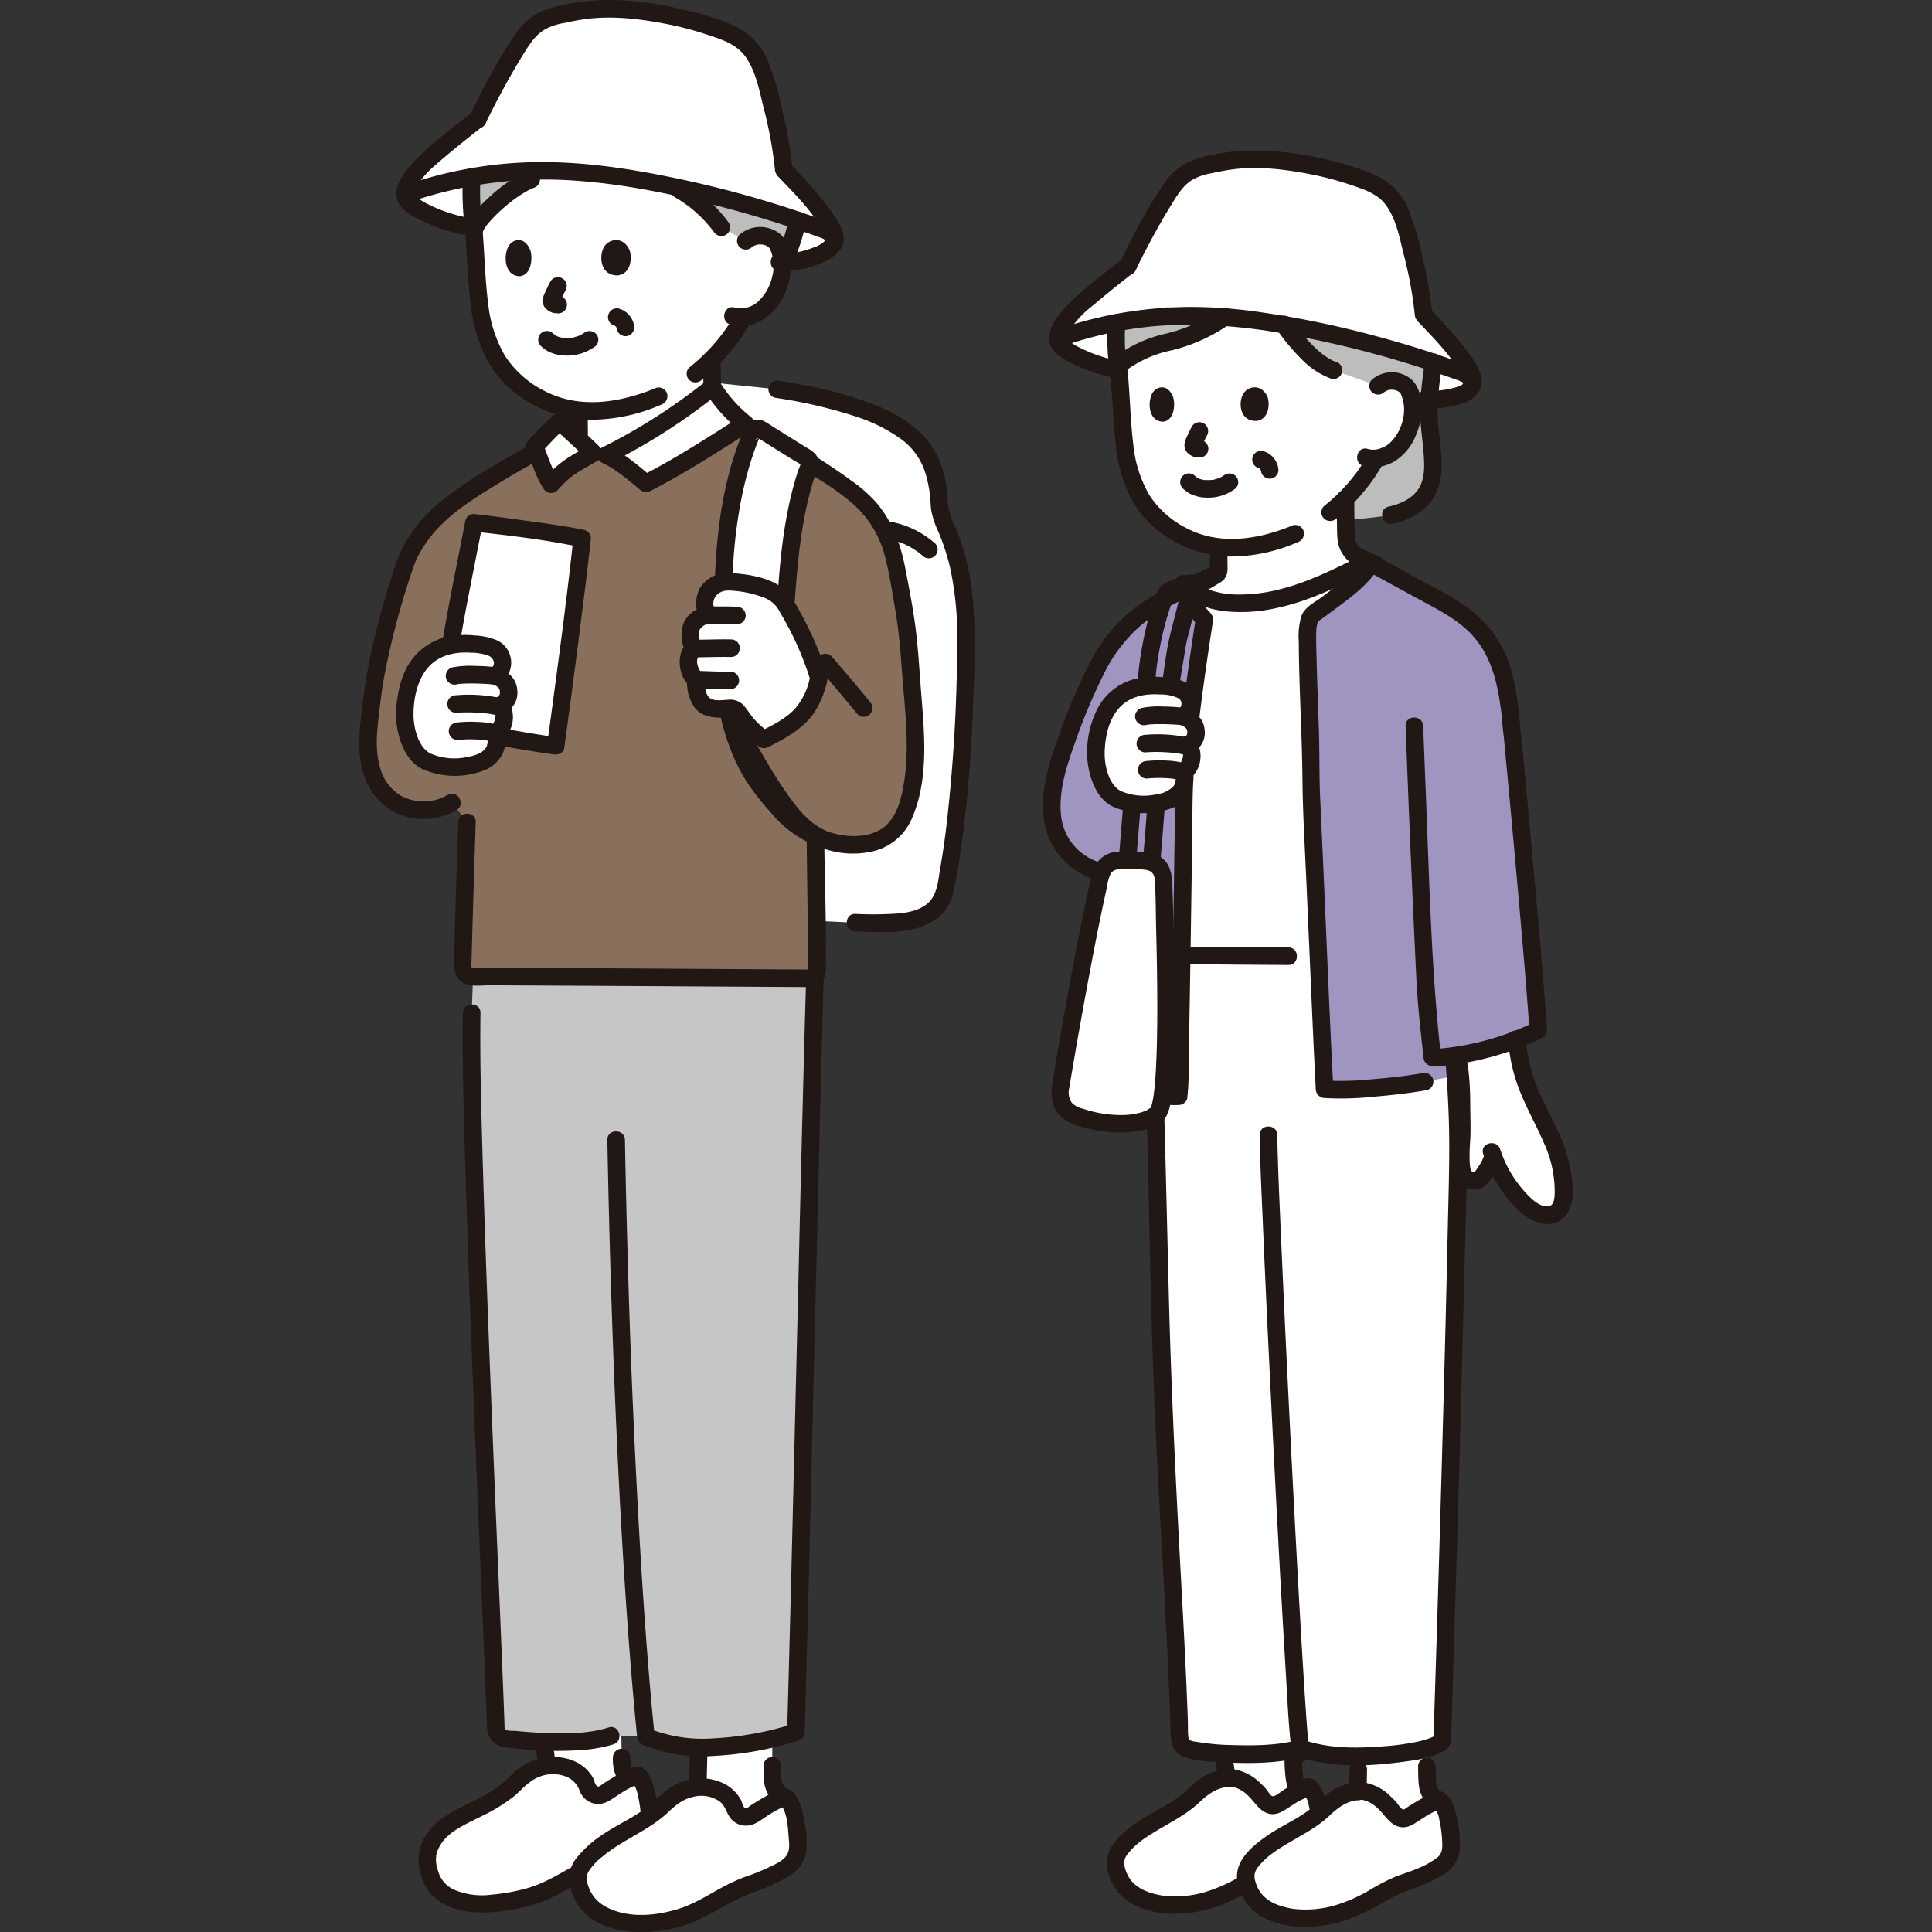 <!DOCTYPE svg PUBLIC "-//W3C//DTD SVG 1.1//EN" "http://www.w3.org/Graphics/SVG/1.1/DTD/svg11.dtd">
<!-- Uploaded to: SVG Repo, www.svgrepo.com, Transformed by: SVG Repo Mixer Tools -->
<svg width="125px" height="125px" viewBox="-81.79 0 439.861 439.861" xmlns="http://www.w3.org/2000/svg" fill="#000000">
<rect x="-81.79" y="0" width="439.861" height="439.861" fill="#333333" stroke="none"/>
<g id="SVGRepo_bgCarrier" stroke-width="0"/>
<g id="SVGRepo_tracerCarrier" stroke-linecap="round" stroke-linejoin="round"/>
<g id="SVGRepo_iconCarrier">
<defs>
<style>.a{fill:#ffffff;}.b{fill:#211715;}.c{fill:#a095c1;}.d{fill:#bdbdbd;}.e{fill:#c6c6c6;}.f{fill:#89705d;}</style>
</defs>
<path class="a" d="M112.933,210.072c9.333.222,17.226.529,20.074-6.092,3.037-12.827,4.329-31.78,4.815-45.272.568-15.781.944-26.513-4.222-38.611a19.869,19.869,0,0,1-1.319-3.651c-.264-1.248-.175-2.543-.34-3.807-1.286-9.845-4.564-18.9-36.786-24.012L74.077,86.46,92.911,209.127Z"/>
<path class="a" d="M59.722,398.441c-.016-1.066-.038-2.592-.059-4.029-1.36.421-2.354.814-2.354.814-4.165,1.341-9.9,1.554-15.333,1.317l.184,1.474a23.566,23.566,0,0,1,.465,3.449l.079.547,1.794-.05c2.036.05,6.107.844,7.571,5.117a2.459,2.459,0,0,0,3.7,1.238,60.362,60.362,0,0,1,5.362-3.208l-.08-.1a7.817,7.817,0,0,1-1.3-4.865Z"/>
<path class="a" d="M242.7,90.969a21.4,21.4,0,0,0,8.612-1.248,4.171,4.171,0,0,0,2.182-2.113c.382-1.036-.345-2.681-1.17-3.977a79.7,79.7,0,0,0-10.013-11.987,110.9,110.9,0,0,0-3.511-17.91c-1.089-4.3-2.621-8.507-6.3-10.981-2.081-1.413-4.569-1.955-6.92-2.82-4.665-1.716-12.874-3.095-17.54-3.473-5.959-.484-9.7-.081-16.117,1.422-3.927.736-6.542,4.142-7.526,5.726a144.892,144.892,0,0,0-9.377,16.924c-5.344,4.144-10.57,8.511-11.489,9.477-2.043,2.145-4.843,4.709-4.381,7.635.362,2.289,8.47,5.539,12.775,6.347Z"/>
<path class="a" d="M95.614,59.722a20.383,20.383,0,0,0,10.343-2.386,5.062,5.062,0,0,0,2.259-2.187c.4-1.073-.358-2.775-1.212-4.117-2.928-4.6-6.6-8.458-10.363-12.406-.522-6.264-2.083-12.426-3.633-18.536-1.128-4.45-2.713-8.8-6.523-11.366C84.331,7.261,81.756,6.7,79.322,5.805,74.494,4.029,66,2.6,61.169,2.21,55,1.71,51.127,2.127,44.488,3.683c-4.063.762-6.771,4.286-7.789,5.926a149.871,149.871,0,0,0-9.7,17.516c-5.531,4.289-10.939,8.809-11.891,9.808-2.115,2.221-5.012,4.874-4.534,7.9.374,2.368,8.767,5.732,13.222,6.569Z"/>
<path class="a" d="M39.316,431.671c-3.3.975-10.333,2.28-14.063,1.666-7.048-1.159-9.033-4.285-9.766-9.419-.4-2.823,1.648-6.089,3.965-7.9,2.66-2.077,9.308-5.02,12.783-7.254,3.875-2.491,5.462-6.752,12.263-6.8,2.036.05,6.107.844,7.571,5.117a2.459,2.459,0,0,0,3.7,1.238,40.777,40.777,0,0,1,7.566-4.178c2.081,1.679,2.758,7.156,2.887,11.187a5.588,5.588,0,0,1-2.765,5.029,35.309,35.309,0,0,1-6.9,3.318c-6.794,2.073-10.663,5.915-16.85,7.877Q39.523,431.609,39.316,431.671Z"/>
<path class="a" d="M259.326,265.925a28.041,28.041,0,0,1-1.162-2.768,12.376,12.376,0,0,1-2.652,4.8,2.288,2.288,0,0,1-2.69.75c-1.057-.375-1.553-1.345-1.811-2.7-.576-3.02.109-6.236,0-9.4-.213-5.965.257-9.254-.97-16.374a64.942,64.942,0,0,0,13.515-3.578,48.012,48.012,0,0,0,1.737,8.809c1.888,5.857,5.34,11.022,7.409,16.9.956,2.715,1.877,7.934,1.3,10.937s-2.333,3.666-4.958,3.166c-1.508-.287-3.464-1.916-4.583-3.166A31.231,31.231,0,0,1,259.326,265.925Z"/>
<path class="a" d="M187.667,132.84c.04.12.08.25.13.37a18.05,18.05,0,0,0,1.09,2.71,20.92,20.92,0,0,0,3.52,5.12c-.489,3.162-3.5,22.662-4.36,34.14-.06.7-.1,1.371-.15,2a.064.064,0,0,1,0,.06c-.04.73-.06,1.42-.08,2.05-.095,4.566-.326,21.929-.574,38.259,6.613.05,17.307.1,24.309.15h6.827c-.583-13.248-1.194-27.344-1.623-36.443.056-13.453-1-28.5-.833-38.333a6.484,6.484,0,0,1,.916-2.847c4.362-3.1,11.209-8.13,13.352-11.523l-1.185-.223c-4.093,1.974-7.083,3.691-12.111,5.61-6.363,2.429-13.8,4.1-20.222,3.15-1.91-.283-4.951-1.015-6.051-2.6L187.8,133.21"/>
<path class="a" d="M215.192,217.556c-2.056.034-3.351.082-3.64.143-5.94-.042-20.428-.085-30.267-.127,0,15.59,0,36.378,0,36.378.45,16.11,1.03,41.68,1.37,54.57.59,23.06,3.48,64.38,4.13,87.44a2.464,2.464,0,0,0,1.893,2.216c7.56,1.854,21.052,1.251,25.754-.145,5.765,2.044,11.479,1.951,17.1,1.659,5.24-.28,12.91-1.24,15.05-3.3.225-8.858,2.37-73.269,3.364-122.595.068-3.352.13-6.634.186-9.825.15-8.45-.35-16.49-.9-23.23l-3.792-23.249C232.971,217.455,221.023,217.457,215.192,217.556Z"/>
<path class="a" d="M212.892,404.574a31.061,31.061,0,0,1-.228-3.872s0-.165,0-.425c0,0-.04-.82-.084-1.816a75.469,75.469,0,0,1-16.007.759c.143.781.248,1.357.248,1.357a22.067,22.067,0,0,1,.487,2.831q.074.709.1,1.423c.381-.038.793-.06,1.228-.063,1.9.047,4.886,1.875,7.072,4.78.908,1.207,2.2,2,3.456,1.156a56.2,56.2,0,0,1,4.912-2.944C213.431,407.252,213.081,405.943,212.892,404.574Z"/>
<path class="a" d="M198.641,404.768c1.9.047,4.886,1.875,7.072,4.78.908,1.207,2.2,2,3.456,1.156a38.148,38.148,0,0,1,7.067-3.9c1.944,1.57,2.577,6.685,2.7,10.45a5.222,5.222,0,0,1-2.583,4.7,33.012,33.012,0,0,1-6.443,3.1c-6.346,1.936-9.961,5.525-15.74,7.358a29.158,29.158,0,0,1-11.645,1.126c-6.584-1.083-9.7-4.316-10.389-9.111-.377-2.637,2.806-5.375,4.97-7.066,2.485-1.94,6.838-4.147,10.083-6.233,3.62-2.327,5.1-6.307,11.455-6.354"/>
<path class="b" d="M198.641,406.768a7.156,7.156,0,0,1,3.675,2.023c1.513,1.367,2.545,3.484,4.626,4.092,2.156.63,3.766-.84,5.485-1.884a22.2,22.2,0,0,1,4.34-2.269l-1.946-.514a5.63,5.63,0,0,1,1.4,3,26.892,26.892,0,0,1,.656,4.8c.082,1.377.156,2.755-.952,3.773a18.472,18.472,0,0,1-4.856,2.7c-1.755.778-3.628,1.256-5.391,2.034-1.556.687-3.05,1.5-4.532,2.332a36.073,36.073,0,0,1-8.854,4,24.038,24.038,0,0,1-9.437.715c-2.618-.423-5.475-1.349-7.181-3.511a7.561,7.561,0,0,1-1.325-2.75,3.191,3.191,0,0,1,.6-3.192c1.86-2.5,4.753-4.226,7.385-5.78,3.075-1.814,6.225-3.445,8.842-5.908,2.249-2.117,4.248-3.591,7.468-3.66,2.571-.054,2.58-4.055,0-4a13.028,13.028,0,0,0-6.378,1.636,24.035,24.035,0,0,0-4.117,3.382c-3.18,2.968-7.4,4.606-10.966,7.053-3.474,2.385-7.745,5.858-6.905,10.549a11.619,11.619,0,0,0,6.418,8.43c4.347,2.1,9.128,2.193,13.815,1.463,4.628-.72,8.615-2.7,12.656-4.975a38.381,38.381,0,0,1,6.426-3.056,39.81,39.81,0,0,0,7.566-3.457,7.379,7.379,0,0,0,3.716-5.562,24.292,24.292,0,0,0-.567-7.023c-.384-2.031-1.031-4.41-2.655-5.821-1.222-1.061-2.563-.333-3.808.259a38.514,38.514,0,0,0-3.434,1.9c-.632.384-1.961,1.618-2.563,1.369-.49-.2-.917-1.053-1.257-1.456a15.214,15.214,0,0,0-1.444-1.5,11.027,11.027,0,0,0-6.5-3.2c-2.571-.155-2.562,3.846,0,4Z"/>
<path class="b" d="M210.664,400.7a31.912,31.912,0,0,0,.2,3.631,13.7,13.7,0,0,0,.5,2.626,4.74,4.74,0,0,0,1.306,2.217,2.161,2.161,0,0,0,1.414.586,2,2,0,0,0,1.415-3.414,2.654,2.654,0,0,1-.222-.215c-.195-.2.318.459.179.226-.031-.05-.064-.1-.094-.15-.064-.11-.11-.228-.17-.339.35.648.09.213.018-.009a10.918,10.918,0,0,1-.4-1.895l.072.532a31.46,31.46,0,0,1-.218-3.8,2,2,0,0,0-4,0Z"/>
<path class="a" d="M243.133,404.585l0,.155a10.45,10.45,0,0,0,.248,2.383,3.517,3.517,0,0,0,1.255,1.991l1.053.76a40.477,40.477,0,0,0-6.858,3.83c-1.255.841-2.526.036-3.456-1.156-2.352-3.016-5.17-4.733-7.071-4.78q-.5,0-.963.04c.029-1.592.068-3.193.107-4.785q.039-1.6.076-3.187c1.34-.019,2.676-.077,4.006-.146a58.324,58.324,0,0,0,11.43-1.61c.027,1.121.045,1.811.045,1.811Q243.069,402.239,243.133,404.585Z"/>
<path class="a" d="M228.308,407.768c1.9.047,4.719,1.764,7.071,4.78.93,1.192,2.2,2,3.456,1.156a38.148,38.148,0,0,1,7.067-3.9c1.944,1.57,2.577,6.685,2.7,10.45a5.223,5.223,0,0,1-2.584,4.7,32.977,32.977,0,0,1-6.442,3.1c-6.346,1.936-9.961,5.525-15.74,7.358a29.163,29.163,0,0,1-11.646,1.126c-6.583-1.083-9.7-4.316-10.389-9.111-.376-2.637,2.806-5.375,4.971-7.066,2.485-1.94,6.837-4.147,10.083-6.233,3.62-2.327,5.1-6.307,11.455-6.354"/>
<path class="b" d="M241.069,402.183c.037,1.393,0,2.813.171,4.2a7.746,7.746,0,0,0,.721,2.575,5.324,5.324,0,0,0,1.67,1.886,2.005,2.005,0,0,0,1.541.2,2,2,0,0,0,1.4-2.46,2.34,2.34,0,0,0-.919-1.2c.472.356.178.134.074.031-.074-.075-.136-.176-.216-.243q.3.4.122.141l-.058-.093c-.067-.11-.12-.225-.181-.338-.095-.177.182.488.035.072-.037-.1-.069-.208-.1-.314a6.5,6.5,0,0,1-.159-.8l.071.531c-.175-1.383-.134-2.805-.171-4.2a2,2,0,0,0-4,0Z"/>
<path class="b" d="M225.45,402.907l-.109,4.958a2,2,0,0,0,4,0l.109-4.958a2.019,2.019,0,0,0-2-2,2.04,2.04,0,0,0-2,2Z"/>
<path class="b" d="M228.308,409.768a7,7,0,0,1,3.6,1.975c1.525,1.374,2.617,3.52,4.706,4.134,2.153.634,3.76-.835,5.478-1.878a22.172,22.172,0,0,1,4.34-2.269l-1.946-.514a5.637,5.637,0,0,1,1.4,3,26.983,26.983,0,0,1,.656,4.8c.082,1.377.156,2.755-.952,3.773a18.494,18.494,0,0,1-4.857,2.7c-1.755.778-3.627,1.256-5.39,2.034-1.556.687-3.051,1.5-4.532,2.332a36.09,36.09,0,0,1-8.854,4,24.041,24.041,0,0,1-9.437.715c-2.619-.423-5.476-1.349-7.181-3.511a7.561,7.561,0,0,1-1.325-2.75,3.191,3.191,0,0,1,.6-3.192c1.86-2.5,4.753-4.226,7.385-5.78,3.075-1.814,6.225-3.445,8.842-5.908,2.249-2.117,4.247-3.591,7.468-3.66,2.57-.054,2.579-4.055,0-4a13.028,13.028,0,0,0-6.378,1.636,24.042,24.042,0,0,0-4.118,3.382c-3.179,2.968-7.4,4.606-10.965,7.053-3.475,2.385-7.745,5.858-6.906,10.549a11.618,11.618,0,0,0,6.419,8.43c4.347,2.1,9.128,2.193,13.815,1.463,4.628-.72,8.615-2.7,12.656-4.975a38.334,38.334,0,0,1,6.425-3.056,39.818,39.818,0,0,0,7.567-3.457,7.382,7.382,0,0,0,3.716-5.562,24.292,24.292,0,0,0-.568-7.023c-.383-2.031-1.031-4.41-2.655-5.821-1.221-1.061-2.562-.333-3.807.259a38.514,38.514,0,0,0-3.434,1.9q-.829.5-1.644,1.033c-.43.28-.488.5-.91.329-.5-.2-.95-1.066-1.3-1.472a17.035,17.035,0,0,0-1.483-1.521,10.835,10.835,0,0,0-6.43-3.146c-2.572-.15-2.563,3.851,0,4Z"/>
<path class="c" d="M180.326,240.08l-11.279-41.56a15.144,15.144,0,0,1-1.86-.53,14.209,14.209,0,0,1-8.41-8.08,20.609,20.609,0,0,1-.76-10.59c.83-5.73,4.46-14.97,7.4-21.81,4.02-9.16,7.47-14.54,14.92-19.31a80.538,80.538,0,0,1,7.761-4.145,15.186,15.186,0,0,0,.789,1.865,20.92,20.92,0,0,0,3.52,5.12c-.35,2.26-1.99,12.87-3.21,22.93l-1.17,11.44c-.05.62-.09,1.21-.13,1.77a.064.064,0,0,1,0,.06c-.04.73-.06,1.42-.08,2.05-.19,9.05-.91,68.39-1.24,70.28a21.175,21.175,0,0,1-3.72-.16Z"/>
<path class="c" d="M242.553,246.26c-6.223,1.111-17.889,2.166-22.778,1.722-.667-12.556-2.186-49.058-3.019-66.725.056-13.453-1-28.5-.833-38.333a6.484,6.484,0,0,1,.916-2.847c4.5-3.2,11.661-8.462,13.548-11.851q7.209,3.93,14.421,7.855a43.615,43.615,0,0,1,7.878,5.053c7.135,6.191,8.414,13.15,9.5,22.4-.105-.867,4.734,49.053,6.234,70.97a62.9,62.9,0,0,1-18.694,5.776c0,.87-.023,3.016-.064,4.662C246.626,245.5,242.553,246.26,242.553,246.26Z"/>
<path class="d" d="M244.661,82.49c-.19,1.18-.38,2.36-.53,3.55-.27,2.19-.47,3.99-.56,5.69a34.542,34.542,0,0,0,.01,3.94c.29,4.67,1.01,6.9.8,11.73-.23,5-3.56,8.56-9.53,9.89,0,0-9.44,1.337-13.107,1.17s-1.5-36.666-1.5-36.666Z"/>
<path class="a" d="M231.959,72.127V87.862a4.612,4.612,0,0,1,3.222-1.118,4.164,4.164,0,0,1,3.714,1.962c1.259,2.085,1.207,5.922.357,8.3a12.072,12.072,0,0,1-3.9,5.869,8.868,8.868,0,0,1-4.055,1.5l-.174.592c-.628,1.2-2.087,3.28-2.087,3.28a44.181,44.181,0,0,1-4.5,5.32c.022,2.935.069,6.805.11,8.412a5.636,5.636,0,0,0,2.274,4.548l3.052,1.345c-4.611,2.171-7.663,4-13.078,6.071-6.363,2.429-13.8,4.1-20.222,3.15-2.251-.333-6.075-1.292-6.435-3.535q2.412-1.244,4.733-2.653a1.571,1.571,0,0,0,.542-.456,1.606,1.606,0,0,0,.167-.883c-.006-1.421-.013-3.358-.02-5.03a24.625,24.625,0,0,1-13.806-6.4c-5.2-4.582-7.286-11.586-7.85-19.267-.295-4.031-.527-8.378-.912-12.756-.164-.92-.306-1.867-.411-2.824a57.908,57.908,0,0,1-.28-9.73s-1.324-12.6,34.454-12.6C231.744,60.96,231.959,72.127,231.959,72.127Z"/>
<path class="d" d="M214.843,79.214a45.545,45.545,0,0,1-4.228-5.242q6.483,1.134,12.866,2.624,10.706,2.479,21.169,5.963c-.187,1.157-.372,2.315-.519,3.481-.27,2.19-.47,3.99-.56,5.69a34.542,34.542,0,0,0,.01,3.94h-3.967c.467-2.306.324-5.236-.719-6.964a4.164,4.164,0,0,0-3.714-1.962,4.612,4.612,0,0,0-3.222,1.118L221.821,84.29C219.547,83.6,217.06,81.563,214.843,79.214Z"/>
<path class="d" d="M172.313,76.314c.007-.966.038-1.919.093-2.846a90.264,90.264,0,0,1,11.132-1.385c1.3-.087,2.6-.145,3.894-.164,1.981-.048,3.971-.029,5.952.048q1.8.072,3.61.207a38.587,38.587,0,0,1-11.443,5.376c-2.07.62-7.27,1.16-12.87,5.74A57.978,57.978,0,0,1,172.313,76.314Z"/>
<path class="a" d="M161.478,72.185c.674-.767,1.4-1.493,2.053-2.176.919-.966,6.145-5.333,11.489-9.477A144.892,144.892,0,0,1,184.4,43.608c.984-1.584,3.6-4.99,7.526-5.726,6.414-1.5,10.158-1.906,16.117-1.422,4.666.378,12.875,1.757,17.54,3.473,2.351.865,4.839,1.407,6.92,2.82,3.681,2.474,5.213,6.682,6.3,10.981a110.9,110.9,0,0,1,3.511,17.91,79.7,79.7,0,0,1,10.013,11.987,10.131,10.131,0,0,1,1.012,2.014A235.346,235.346,0,0,0,223.481,76.6q-8.739-2.044-17.652-3.411a111.55,111.55,0,0,0-12.435-1.218q-2.987-.115-5.962-.058c-1.294.029-2.589.087-3.884.165a89.25,89.25,0,0,0-24.448,5C159.069,75.3,160.174,73.666,161.478,72.185Z"/>
<path class="a" d="M159.711,247.183c-.582,3.473.555,5.444,2.711,6.444,4.293,1.991,13.955,3.778,19.178.111,3.113-3.114,1.959-40.094,1.463-53.816a4,4,0,0,0-3.724-3.844c-2.138-.152-4.415-.236-6.5-.18a4.238,4.238,0,0,0-4.007,3.271C165.49,213.374,161.2,238.26,159.711,247.183Z"/>
<path class="b" d="M157.782,246.651c-.468,3.114-.049,6.2,2.677,8.146,2.029,1.446,4.9,2.079,7.313,2.517a27.641,27.641,0,0,0,9.189.258c2.146-.332,5.373-1.109,6.588-3.116,1.45-2.4,1.458-5.875,1.667-8.566.362-4.66.436-9.345.464-14.017.06-9.992-.2-19.985-.547-29.97-.095-2.743-.353-5.341-2.927-6.946-1.554-.969-3.429-.937-5.2-1.013a19.327,19.327,0,0,0-5.69.17,6.342,6.342,0,0,0-3.716,2.821,13.309,13.309,0,0,0-1.235,4.03c-.65,2.887-1.256,5.784-1.843,8.684-2.311,11.419-4.353,22.894-6.3,34.379q-.222,1.311-.442,2.623a2.06,2.06,0,0,0,1.4,2.46,2.015,2.015,0,0,0,2.46-1.4q2.458-14.674,5.23-29.3c1.029-5.375,2.094-10.746,3.289-16.087a11.436,11.436,0,0,1,.9-3.377c.7-1.144,1.949-1.073,3.144-1.073a26.863,26.863,0,0,1,5.137.2,2.084,2.084,0,0,1,1.731,2.03c.326,3.747.258,7.579.356,11.338.127,4.856.219,9.713.251,14.571.03,4.644.012,9.29-.147,13.932-.067,1.982-.161,3.964-.314,5.941-.065.831-.14,1.661-.234,2.488-.089.785-.078.771-.247,1.72a14.956,14.956,0,0,1-.391,1.723c-.055.18-.28,1.023-.078.29a.886.886,0,0,1-.113.226c-.265.386.148-.056.115-.1.073.107-.084-.092.07-.05-.136-.037-.907.525-1.07.6a10.386,10.386,0,0,1-1.914.645,16.777,16.777,0,0,1-4.143.432,26.78,26.78,0,0,1-8.382-1.425,5.611,5.611,0,0,1-2.549-1.3,4.142,4.142,0,0,1-.641-3.419,2.064,2.064,0,0,0-1.4-2.46A2.015,2.015,0,0,0,157.782,246.651Z"/>
<path class="b" d="M169.579,196.592a12.484,12.484,0,0,1-9.812-11.04c-.557-5.536,1.261-11.045,3.088-16.189a132.052,132.052,0,0,1,6.636-15.845,34.627,34.627,0,0,1,8.414-11.094c5.194-4.362,11.776-6.825,17.762-9.867,2.295-1.166.273-4.618-2.019-3.453-5.989,3.043-12.32,5.573-17.647,9.743a36.45,36.45,0,0,0-9.627,12,134.64,134.64,0,0,0-7.238,17.063c-2.053,5.721-4.032,11.926-3.322,18.084a16.5,16.5,0,0,0,12.7,14.454c2.5.583,3.573-3.272,1.063-3.857Z"/>
<path class="b" d="M208.824,74.89a45.807,45.807,0,0,0,5.538,6.692,18.077,18.077,0,0,0,6.927,4.637,2.018,2.018,0,0,0,2.46-1.4,2.043,2.043,0,0,0-1.4-2.46c-.128-.041-.255-.082-.381-.128-.175-.064-.452-.065-.035-.006a2.674,2.674,0,0,1-.714-.35,14.454,14.454,0,0,1-1.51-.945c-.11-.079-.22-.159-.329-.24l-.2-.149c.163.127.189.145.076.056-.238-.2-.483-.393-.719-.6-.509-.44-1-.9-1.479-1.375a39.876,39.876,0,0,1-2.7-2.979q-.306-.37-.6-.748c-.054-.067-.107-.135-.16-.2q.181.236.052.068l-.254-.336q-.578-.768-1.122-1.559a2,2,0,1,0-3.454,2.019Z"/>
<path class="b" d="M174.1,84.705a26.813,26.813,0,0,1,11-4.973,39.414,39.414,0,0,0,12.956-5.855c2.112-1.444.114-4.912-2.019-3.454a37.487,37.487,0,0,1-12.608,5.594,30.038,30.038,0,0,0-12.157,5.859,2.014,2.014,0,0,0,0,2.829,2.05,2.05,0,0,0,2.829,0Z"/>
<path class="b" d="M188.9,135.5c2.022,2.629,5.463,3.353,8.6,3.7a36.589,36.589,0,0,0,11.6-.831c7.451-1.6,14.117-5.017,20.915-8.31,2.316-1.121.29-4.572-2.019-3.453-5.952,2.882-11.746,5.869-18.2,7.5a36.946,36.946,0,0,1-10.19,1.246,20.054,20.054,0,0,1-4.24-.546c-.888-.221-2.413-.54-3.013-1.321a2.067,2.067,0,0,0-2.736-.717,2.014,2.014,0,0,0-.718,2.736Z"/>
<path class="b" d="M222.536,113.551q.029,3.495.082,6.989c.035,2.027.119,3.974,1.349,5.689a6.52,6.52,0,0,0,2.121,2.1c.5.243,1.017.448,1.523.671l2.9,1.28a2.065,2.065,0,0,0,2.737-.717,2.015,2.015,0,0,0-.718-2.737l-2.639-1.163-1.585-.7c-.118-.053-.243-.1-.358-.159.4.2.023-.024-.124-.172-.093-.091-.182-.185-.269-.281q-.238-.309-.138-.144a4.528,4.528,0,0,1-.352-.535c-.066-.114-.128-.231-.186-.35q.109.283-.011-.039c-.052-.169-.106-.336-.146-.509-.026-.111-.048-.222-.066-.335.032.254.035.264.012.032q-.04-1.164-.06-2.328-.052-3.3-.076-6.595c-.021-2.572-4.021-2.578-4,0Z"/>
<path class="b" d="M189.029,136.381a61.919,61.919,0,0,0,7.074-3.827,3.224,3.224,0,0,0,1.556-2.53c.053-.594.018-1.2.014-1.8q-.009-1.659-.019-3.32a2,2,0,0,0-4,0q.007,1.514.017,3.028c0,.542.013,1.086.009,1.628,0,.088-.08.466.008.192a1.194,1.194,0,0,1,.223-.512c.166-.186.195-.156-.028-.021q-.2.12-.394.237-3.156,1.887-6.479,3.468a2.01,2.01,0,0,0-.718,2.736,2.053,2.053,0,0,0,2.737.717Z"/>
<path class="b" d="M170.4,73.56a58.013,58.013,0,0,0,.781,13.212,2.01,2.01,0,0,0,2.46,1.4,2.055,2.055,0,0,0,1.4-2.46A54.085,54.085,0,0,1,174.4,73.56a2.014,2.014,0,0,0-2-2,2.045,2.045,0,0,0-2,2Z"/>
<path class="b" d="M233.373,89.277a2.871,2.871,0,0,1,2.6-.414,4.512,4.512,0,0,1,.435.143c-.152-.057-.125-.036.084.063.1.06.461.334.187.1.16.135.29.293.437.44-.342-.344-.077-.121-.008.01a9,9,0,0,1,.5,5.869,10.332,10.332,0,0,1-2.878,5.283,5.478,5.478,0,0,1-2.077,1.252,4.57,4.57,0,0,1-3.012.2c-2.456-.791-3.507,3.07-1.063,3.857a9.324,9.324,0,0,0,7.271-1.142,12.191,12.191,0,0,0,4.721-5.846,14.942,14.942,0,0,0,1.268-6.865c-.144-2.17-.713-4.545-2.463-5.994a6.959,6.959,0,0,0-8.832.213,2.016,2.016,0,0,0,0,2.829,2.043,2.043,0,0,0,2.828,0Z"/>
<path class="b" d="M187.878,111.5c-.675-.493-.152-.1.074.085a7.076,7.076,0,0,0,1.106.777,8.6,8.6,0,0,0,3.683.929,10.231,10.231,0,0,0,6.791-2.1,2,2,0,0,0,0-2.828,2.062,2.062,0,0,0-2.829,0c.647-.505.233-.18.067-.07-.134.089-.272.172-.412.25-.171.1-.347.179-.523.266-.3.149.361-.129.124-.049-.112.038-.221.086-.332.125-.243.087-.49.161-.74.224a2.272,2.272,0,0,1-.765.157q.426-.051.08-.011l-.156.015q-.242.021-.483.03a9.607,9.607,0,0,1-.975-.014c-.1-.006-.363.02-.437-.039l.26.036c-.085-.013-.17-.028-.255-.044a6.465,6.465,0,0,1-.629-.151c-.1-.03-.2-.067-.3-.1-.318-.1.076.018.164.076-.137-.092-.312-.147-.456-.231-.125-.073-.243-.155-.363-.236-.146-.1-.289-.291.207.162-.041-.037-.087-.069-.128-.1-.245-.212-.493-.413-.755-.605a2.008,2.008,0,0,0-2.737.717,2.058,2.058,0,0,0,.718,2.737Z"/>
<path class="b" d="M206.774,90.315c.562,1.5.462,5.046-2.422,5.517-3.837.2-4.292-4.045-3.119-6.124C202.193,88.005,205.261,87.14,206.774,90.315Z"/>
<path class="b" d="M185.332,90.5c.451,1.561.271,5.17-2.26,5.514-3.357.026-3.643-4.33-2.564-6.4C181.392,87.929,184.1,87.191,185.332,90.5Z"/>
<path class="b" d="M189.555,97.124a32.9,32.9,0,0,0-1.425,3.015l.2-.478a3.982,3.982,0,0,0-.46,1.675,2.479,2.479,0,0,0,.9,1.938,3.406,3.406,0,0,0,1.487.781c.356.067.7.077,1.059.111a2,2,0,0,0,1.414-.586,2,2,0,0,0,0-2.828l-.405-.313a1.987,1.987,0,0,0-1.009-.273c-.161-.016-.322-.012-.482-.032l.532.071a1.54,1.54,0,0,1-.332-.09l.478.2a1.809,1.809,0,0,1-.319-.184l.405.312a1.814,1.814,0,0,1-.209-.183l.313.405a.642.642,0,0,1-.078-.134l.2.478a.5.5,0,0,1-.025-.1l.071.531a.984.984,0,0,1,0-.217l-.072.532a2.01,2.01,0,0,1,.134-.45l-.2.478c.1-.233.2-.467.3-.7l-.2.477c.348-.824.755-1.627,1.174-2.418a2.1,2.1,0,0,0,.2-1.541,2.041,2.041,0,0,0-.919-1.2,2,2,0,0,0-2.737.717Z"/>
<path class="b" d="M222.466,118.058a40.237,40.237,0,0,0,6.557-6.526,37.073,37.073,0,0,0,3.826-5.558,2,2,0,0,0-3.454-2.019,30.522,30.522,0,0,1-1.749,2.79c-.147.216-.295.432-.45.643q-.333.456-.677.9c.17-.222-.016.021-.091.116-.116.148-.234.3-.352.443a40.129,40.129,0,0,1-6.438,6.379,2,2,0,0,0,0,2.828,2.06,2.06,0,0,0,2.828,0Z"/>
<path class="b" d="M212.568,119.593c-7.586,3.143-16.332,4.681-23.96.786a21.69,21.69,0,0,1-8.76-7.731,28.3,28.3,0,0,1-3.608-11.334c-.67-5.468-.752-11.013-1.267-16.5a2.054,2.054,0,0,0-2-2,2.014,2.014,0,0,0-2,2c.5,5.354.621,10.751,1.22,16.094a34.482,34.482,0,0,0,3.741,12.965c4.339,7.837,13.271,12.584,22.085,12.826a38.141,38.141,0,0,0,15.613-3.251,2.066,2.066,0,0,0,1.4-2.46,2.014,2.014,0,0,0-2.461-1.4Z"/>
<path class="b" d="M188.423,219.521c7.709.079,15.419.123,23.129.178,2.574.019,2.577-3.981,0-4-7.71-.055-15.42-.1-23.129-.178-2.575-.026-2.577,3.974,0,4Z"/>
<path class="b" d="M186.606,156.882q.447-3.1.982-6.189c.338-1.932.571-3.941,1.084-5.832.534-1.964.988-3.946,1.481-5.921.257-1.028.527-2.052.827-3.068s.965-2.2.665-3.292c-.907-3.3-4.815-1.134-6.824-.376a4.763,4.763,0,0,0-3.2,2.665,55.046,55.046,0,0,0-2.058,6.358,79.64,79.64,0,0,0-2.314,13.523,2.015,2.015,0,0,0,2,2,2.043,2.043,0,0,0,2-2,74.506,74.506,0,0,1,2.932-15.093q.3-.962.624-1.914c.128-.369.255-.742.4-1.106.032-.083.186-.61.144-.416-.036.166-.4.2.118,0l.918-.346,1.877-.709.394-.148c.2-.074.41-.139.6-.226.132-.06.5-.089.088-.067l-1.009-.273.239.141-.718-.717.135.246-.273-1.009a7.022,7.022,0,0,1-.426,1.141c-.157.5-.3,1-.438,1.5-.285,1.028-.545,2.061-.8,3.1-.433,1.782-.92,3.551-1.358,5.329-.932,3.779-1.4,7.789-1.95,11.64a2.066,2.066,0,0,0,1.4,2.46,2.014,2.014,0,0,0,2.46-1.4Z"/>
<path class="b" d="M179.287,253.95c.626,22.424.852,44.872,1.829,67.284,1.027,23.563,2.7,47.1,3.541,70.67.108,3.024-.357,6.832,3.152,8.092,2.8,1,6.2,1.1,9.142,1.244,5.771.291,12.032.273,17.665-1.183,2.491-.643,1.435-4.5-1.063-3.857-4.732,1.223-9.918,1.238-14.769,1.11a52.1,52.1,0,0,1-7.8-.69c-.866-.156-2.074-.093-2.21-1.078-.162-1.179-.075-2.448-.118-3.638-.394-11.1-1.007-22.187-1.609-33.275-1.18-21.728-2.238-43.433-2.767-65.187-.321-13.164-.627-26.329-.994-39.492-.071-2.568-4.072-2.579-4,0Z"/>
<path class="b" d="M245.006,242.811a66.854,66.854,0,0,0,24.422-6.582,1.948,1.948,0,0,0,.991-1.727c-.763-11.113-1.756-22.212-2.748-33.306q-1.4-15.651-2.887-31.294c-.2-2.111-.539-4.26-.6-6.381l-3.415,1.414h0l-.515-.882-.07-.521a2.065,2.065,0,0,0,2,2,2.012,2.012,0,0,0,2-2c-.706-5.976-1.527-12.119-4.658-17.386a26.382,26.382,0,0,0-6.285-7.133,68.383,68.383,0,0,0-10.01-6.067l-12.5-6.8c-2.261-1.232-4.283,2.221-2.019,3.453l13.359,7.274c3.912,2.13,7.887,4.154,11.013,7.4,5.058,5.254,6.273,12.286,7.1,19.263h4a2.4,2.4,0,0,0-.587-1.426c-1.122-1.348-3.462-.232-3.414,1.415.048,1.69.318,3.4.477,5.085q.607,6.422,1.206,12.843,1.655,17.784,3.184,35.579c.491,5.822.968,11.645,1.368,17.474l.991-1.727a61.653,61.653,0,0,1-22.4,6.036c-2.549.2-2.571,4.2,0,4Z"/>
<path class="b" d="M238.235,165.294q1.038,28.515,2.416,57.019c.295,6.155.961,12.286,1.655,18.406a2.061,2.061,0,0,0,2,2,2.012,2.012,0,0,0,2-2c-2.242-19.782-2.653-39.743-3.459-59.625q-.32-7.9-.612-15.8c-.094-2.567-4.094-2.579-4,0Z"/>
<path class="b" d="M248.433,242.794a84.591,84.591,0,0,1,.508,10.326c.013,1.955.128,3.912.033,5.866a40.668,40.668,0,0,0-.122,5.881c.155,1.6.437,3.409,1.61,4.622a4.546,4.546,0,0,0,4.322,1.238c1.571-.391,2.348-1.585,3.181-2.695a13.193,13.193,0,0,0,2.091-4.207c.736-2.472-3.124-3.528-3.857-1.063a9.749,9.749,0,0,1-1.523,3.03c-.257.351-.644,1.235-1.119,1.075-.689-.233-.706-1.9-.742-2.461a38.111,38.111,0,0,1,.12-4.706c.165-2.846.013-5.708,0-8.557a68.107,68.107,0,0,0-.5-8.349,2.066,2.066,0,0,0-2-2,2.011,2.011,0,0,0-2,2Z"/>
<path class="b" d="M261.544,236.544a39.691,39.691,0,0,0,2.255,10.725c1.655,4.539,4.105,8.715,6.006,13.145a26.442,26.442,0,0,1,2.362,11.328c-.044,1.1-.184,2.682-1.33,2.858-1.522.234-2.906-.752-3.986-1.739a26.775,26.775,0,0,1-7.1-11.221c-.809-2.43-4.673-1.389-3.857,1.064a33.065,33.065,0,0,0,7.264,12.123c2.586,2.79,7.628,5.655,11.041,2.418,3.141-2.98,2.008-8.931,1.195-12.64-1.082-4.937-3.667-9.409-5.82-13.933a39.445,39.445,0,0,1-4.028-14.128c-.173-2.555-4.175-2.574-4,0Z"/>
<path class="b" d="M195.029,401.705q.166.8.276,1.6l-.071-.531q.107.805.157,1.618a2.116,2.116,0,0,0,.586,1.415,2,2,0,0,0,2.828,0,1.993,1.993,0,0,0,.586-1.415,26.073,26.073,0,0,0-.5-3.753,2,2,0,0,0-3.656-.478l-.2.478a2,2,0,0,0,0,1.064Z"/>
<path class="b" d="M247.234,240.74c.547,6.742.931,13.5.927,20.267,0,6.586-.216,13.177-.359,19.762q-.388,17.953-.878,35.906-.837,31.345-1.826,62.684c-.175,5.677-.369,11.354-.514,17.031l.586-1.414c-.331.3.1.013-.15.12-.169.073-.327.2-.492.289a6.883,6.883,0,0,1-.993.422,23.859,23.859,0,0,1-2.972.8,54.824,54.824,0,0,1-6.966.948c-5.8.462-11.74.615-17.371-1.031-2.476-.724-3.533,3.135-1.064,3.857,7.437,2.173,15.621,1.708,23.218.642,2.794-.392,5.893-.855,8.374-2.3a3.064,3.064,0,0,0,1.839-2.667c.02-.419.022-.839.034-1.258.21-7.334.448-14.667.672-22q.567-18.507,1.1-37.016.612-21.535,1.134-43.074c.366-15.436,1.126-30.938.118-46.36q-.183-2.806-.415-5.61c-.207-2.548-4.209-2.57-4,0Z"/>
<path class="b" d="M205.016,258.4c.072,6.413.4,12.829.673,19.237q.7,16.59,1.519,33.176.906,18.721,1.9,37.439.862,16.233,1.837,32.46c.367,5.924.586,11.909,1.314,17.8.05.4.1.809.168,1.21a2.017,2.017,0,0,0,2.461,1.4,2.045,2.045,0,0,0,1.4-2.46c-.133-.768.037.428-.042-.283-.043-.388-.085-.776-.123-1.165-.106-1.094-.195-2.191-.281-3.288-.268-3.437-.492-6.877-.711-10.317-.66-10.385-1.235-20.774-1.8-31.164q-1-18.666-1.914-37.335-.834-17.031-1.582-34.066c-.307-7.115-.646-14.234-.8-21.355-.009-.43-.017-.859-.021-1.289-.03-2.572-4.03-2.579-4,0Z"/>
<path class="b" d="M173.827,184.46l-.912,11.223a2.01,2.01,0,0,0,2,2,2.051,2.051,0,0,0,2-2l.912-11.223a2.009,2.009,0,0,0-2-2,2.052,2.052,0,0,0-2,2Z"/>
<path class="b" d="M182.857,251.41a20.768,20.768,0,0,0,3.72.16,2.047,2.047,0,0,0,1.929-1.468,56.129,56.129,0,0,0,.307-7.629c.117-5.3.2-10.6.29-15.9q.3-18.379.545-36.76c.071-4.792.007-9.619.379-14.4.2-2.566-3.8-2.553-4,0-.323,4.148-.288,8.327-.35,12.484q-.126,8.44-.245,16.88c-.173,11.934-.335,23.869-.579,35.8-.042,2.059-.085,4.118-.146,6.176-.019.626-.037,1.251-.066,1.876-.014.311-.161,1.459.008.412l1.928-1.469a20.768,20.768,0,0,1-3.72-.16c-2.564-.22-2.549,3.781,0,4Z"/>
<path class="b" d="M182.427,196.31c.076-1.825.276-3.653.417-5.475q.237-3.047.473-6.095a2.01,2.01,0,0,0-2-2,2.051,2.051,0,0,0-2,2q-.237,3.048-.473,6.095c-.141,1.822-.341,3.65-.417,5.475a2.015,2.015,0,0,0,2,2,2.041,2.041,0,0,0,2-2Z"/>
<path class="a" d="M172.39,181.824c-2.832-1.346-5.053-6.808-4.627-11.3.4-4.176,1.114-8.048,4.252-11.19,2.854-2.859,6.592-3.5,10.637-3.206.554.062,1.694.183,1.694.183,1.963.208,3.833.882,4.545,2.45a3.369,3.369,0,0,1-1.355,4.37c1.741.62,2.864,1.563,2.946,3.231s-.587,3-2.095,3.32c1.031.446,1.3,2.037,1.084,3.092s-.9,2.8-2.185,2.913c.9.7.643,2.12.258,3.459a5.409,5.409,0,0,1-3.22,2.954A15.89,15.89,0,0,1,172.39,181.824Z"/>
<path class="b" d="M173.4,180.1c-2.725-1.409-3.7-5.672-3.689-8.464.015-3.376.752-7.285,2.9-9.982,2.383-3,5.974-3.783,9.64-3.549a9.55,9.55,0,0,1,4.122.805,1.421,1.421,0,0,1,.156,2.5,2.028,2.028,0,0,0,.478,3.656c.632.239,1.315.547,1.469,1.253.136.622.006,1.271-.618,1.44a2.022,2.022,0,0,0-.478,3.655c.278.155.161.811.106,1.089a5.724,5.724,0,0,1-.351.94.7.7,0,0,1-.241.334q.362-.143-.138-.012a2.015,2.015,0,0,0-.883,3.343c.093.088.082-.431.023.245a4.75,4.75,0,0,1-.133.718,1.849,1.849,0,0,1-.457,1.008,6.481,6.481,0,0,1-3.8,1.765,13.34,13.34,0,0,1-8.1-.741,2.059,2.059,0,0,0-2.736.717,2.016,2.016,0,0,0,.717,2.737,17.746,17.746,0,0,0,13.476.477,7.732,7.732,0,0,0,4.344-3.669c.9-1.892,1.123-4.534-.5-6.086l-.883,3.343c4-.766,5.136-7.686,1.58-9.661l-.478,3.655a4.969,4.969,0,0,0,3.548-5.41c-.2-2.639-2.077-4.12-4.4-5l.478,3.655a5.466,5.466,0,0,0-.156-9.405,11.953,11.953,0,0,0-4.838-1.227,21.783,21.783,0,0,0-5.915.121,13.364,13.364,0,0,0-9.557,6.958,21.945,21.945,0,0,0-2.324,11.459c.313,3.882,1.906,8.864,5.624,10.787C173.663,184.732,175.689,181.281,173.4,180.1Z"/>
<path class="b" d="M188.068,161.2a39.68,39.68,0,0,0-4.992-.342,20.122,20.122,0,0,0-4.969.33,2.019,2.019,0,0,0-1.4,2.46,2.043,2.043,0,0,0,2.461,1.4c.13-.032.262-.055.394-.08.434-.081-.531.052-.057.008.346-.033.692-.063,1.04-.08.842-.043,1.685-.047,2.528-.035s1.656.042,2.482.091c.352.021.7.046,1.055.077.15.013.3.027.449.043.072.008.145.018.217.025.3.031-.573-.08-.274-.037a2.205,2.205,0,0,0,1.541-.2,2,2,0,0,0-.478-3.655Z"/>
<path class="b" d="M188.369,167.846a32.814,32.814,0,0,0-9.391-.55,2,2,0,0,0,0,4,32.185,32.185,0,0,1,4.468-.041c.742.04,1.484.1,2.222.182.175.02.349.047.523.064-.178-.018-.4-.057-.091-.011l.244.038c.322.05.643.109.962.175a2,2,0,1,0,1.063-3.857Z"/>
<path class="b" d="M187.817,173.759a16.964,16.964,0,0,0-4.1-.6,27.668,27.668,0,0,0-4.422.1,2.163,2.163,0,0,0-1.414.585,2,2,0,0,0,1.414,3.415,27.612,27.612,0,0,1,4.294-.1c.334.017.667.039,1,.068q.238.021.477.048c.1.01.192.022.288.033.281.033-.137-.015-.2-.026a14.26,14.26,0,0,1,1.6.34,2.017,2.017,0,0,0,2.46-1.4,2.043,2.043,0,0,0-1.4-2.46Z"/>
<path class="b" d="M228.464,127.545a20.7,20.7,0,0,1-3.807,4.006c-1.74,1.531-3.569,2.957-5.43,4.338-1.646,1.222-3.913,2.286-4.686,4.272a15.522,15.522,0,0,0-.634,5.827c.05,10.492.737,20.971.837,31.463.074,7.711.544,15.419.883,23.124q.561,12.717,1.119,25.435c.326,7.325.641,14.65,1.029,21.972a2.059,2.059,0,0,0,2,2,67.135,67.135,0,0,0,11.071-.293c4.093-.335,8.193-.788,12.238-1.5a2.016,2.016,0,0,0,1.4-2.46,2.046,2.046,0,0,0-2.46-1.4c-3.815.672-7.679,1.081-11.539,1.388a65.8,65.8,0,0,1-10.707.263l2,2c-.773-14.589-1.347-29.189-1.989-43.784q-.487-11.1-1-22.208c-.245-5.211-.133-10.455-.3-15.673s-.389-10.425-.511-15.64c-.058-2.463-.188-4.965-.061-7.427a4.988,4.988,0,0,1,.194-1.15,5.845,5.845,0,0,1,.181-.6c.031-.081-.6.387.079-.069.98-.662,1.925-1.384,2.874-2.089,3.777-2.8,8.061-5.778,10.672-9.778,1.411-2.162-2.05-4.169-3.454-2.019Z"/>
<path class="b" d="M186.619,169.109l0,.019c-.032.181-.053.365-.074.547a.256.256,0,0,0,0,.039c0,.019,0,.038,0,.056a2.056,2.056,0,0,0,2,2l.532-.071a2,2,0,0,0,.883-.514l.312-.405a1.991,1.991,0,0,0,.273-1.01.819.819,0,0,1,0-.1l-.071.532.006-.031a1.523,1.523,0,0,0,.036-.8,1.8,1.8,0,0,0-.753-1.305,1.505,1.505,0,0,0-.68-.358l-.532-.072a2,2,0,0,0-1.009.274l-.405.312a2,2,0,0,0-.514.883Z"/>
<path class="b" d="M191.2,163.97c.7-5.763,1.5-11.514,2.359-17.257.236-1.592.484-3.183.723-4.775a3.4,3.4,0,0,0,.057-1.429c-.214-.78-.979-1.368-1.469-1.981a20.163,20.163,0,0,1-2.253-3.617l.273,1.009a4.626,4.626,0,0,0-.63-1.772c-.258-.6-.445-1.225-.661-1.839-.848-2.413-4.714-1.374-3.857,1.063a32.321,32.321,0,0,0,1.421,3.548l-.273-1.01c0,1.134,1.011,2.454,1.611,3.366a25.593,25.593,0,0,0,2.5,3.179l-.514-1.946c-1.208,7.8-2.327,15.623-3.282,23.461a2.012,2.012,0,0,0,2,2,2.048,2.048,0,0,0,2-2Z"/>
<path class="b" d="M242.732,81.959a78.856,78.856,0,0,0-1.208,11.08c-.06,3.434.568,6.8.807,10.211.194,2.77.365,5.814-1.28,8.208-1.54,2.242-4.179,3.309-6.732,3.9-2.506.584-1.445,4.441,1.063,3.857a15.03,15.03,0,0,0,8.289-4.635c2.164-2.605,2.759-5.675,2.747-8.989-.012-3.626-.759-7.194-.879-10.814a61.567,61.567,0,0,1,1.05-11.759,2.062,2.062,0,0,0-1.4-2.46,2.015,2.015,0,0,0-2.46,1.4Z"/>
<path class="b" d="M204.768,106.569a2.87,2.87,0,0,1,.287.1l-.477-.2a2.864,2.864,0,0,1,.609.358l-.4-.313a3.05,3.05,0,0,1,.5.5l-.313-.405a2.975,2.975,0,0,1,.377.639l-.2-.478a2.74,2.74,0,0,1,.188.682l-.072-.532c0,.023.006.045.008.068a2.222,2.222,0,0,0,.586,1.414,2.237,2.237,0,0,0,1.414.586,2.023,2.023,0,0,0,1.414-.586L209,108a1.987,1.987,0,0,0,.273-1.009,6.264,6.264,0,0,0-.145-.93,6,6,0,0,0-.323-.829,4.861,4.861,0,0,0-1.747-1.966,2.7,2.7,0,0,0-.367-.207,5.989,5.989,0,0,0-.857-.344,1.526,1.526,0,0,0-.8-.036,1.8,1.8,0,0,0-1.3.753,1.515,1.515,0,0,0-.358.68,2.027,2.027,0,0,0,.2,1.541,2.11,2.11,0,0,0,1.195.919Z"/>
<path class="b" d="M255.134,86.731c-.136-2.294-1.9-3.264-3.847-3.978-2.2-.805-4.41-1.563-6.631-2.3q-6.755-2.229-13.634-4.051a221.077,221.077,0,0,0-27.833-5.6,107.663,107.663,0,0,0-15.757-.9,2.032,2.032,0,0,0-2,2v.01l2-2q-1.456.027-2.913.1a3.335,3.335,0,0,0-2.4.649l1.414-.586a93.064,93.064,0,0,0-24.213,4.8c-2.421.83-1.381,4.7,1.064,3.857A90.073,90.073,0,0,1,172.908,75.4c1.98-.374,3.972-.683,5.974-.911q1.626-.186,3.259-.311c.96-.074,2.085.043,2.821-.693l-1.414.586c1.294-.075,2.588-.131,3.884-.155a2.032,2.032,0,0,0,2-2v-.01l-2,2a126.509,126.509,0,0,1,25.545,2.516A237.1,237.1,0,0,1,238.3,82.636q3.581,1.089,7.125,2.291,1.719.584,3.429,1.191c.532.189,1.073.364,1.6.575a3.88,3.88,0,0,0,.517.224c.363.064.2.419.165-.186.151,2.558,4.152,2.576,4,0Z"/>
<path class="b" d="M242.7,92.969a24.4,24.4,0,0,0,8.364-1.047c2.963-.966,5.322-3.453,4.224-6.737-.97-2.9-3.171-5.471-5.081-7.8-1.988-2.429-4.151-4.706-6.315-6.977-1.779-1.867-4.605.965-2.828,2.829,3.5,3.67,7.2,7.4,9.776,11.805a6.282,6.282,0,0,1,.638,1.349,3.043,3.043,0,0,1,.12.532c0-.026.137-.277,0,.031-.361.812-1.364,1.052-2.125,1.277a21.108,21.108,0,0,1-6.773.74c-2.575-.084-2.572,3.916,0,4Z"/>
<path class="b" d="M173.606,59.118c-4.59,3.565-9.447,7.095-13.35,11.437-1.883,2.1-4.29,5.549-2.71,8.474,1.029,1.905,3.353,3.058,5.226,3.941a37.067,37.067,0,0,0,8.621,2.95c2.515.489,3.592-3.365,1.063-3.858a32.668,32.668,0,0,1-8.208-2.808,13.967,13.967,0,0,1-2.957-1.86c-.1-.093-.417-.362-.14-.126-.258-.22-.071-.372-.04.04a3.417,3.417,0,0,1,.539-2.018,24.147,24.147,0,0,1,5.5-5.832c3.031-2.582,6.145-5.07,9.289-7.512a2.01,2.01,0,0,0,0-2.828,2.051,2.051,0,0,0-2.828,0Z"/>
<path class="b" d="M176.747,61.541c2.52-5.123,5.172-10.115,8.171-14.975,1.276-2.069,2.5-4.154,4.585-5.528a12.78,12.78,0,0,1,4.576-1.6c1.637-.359,3.287-.692,4.95-.9,6.122-.754,12.375.09,18.384,1.3a70.3,70.3,0,0,1,8.621,2.362c3.212,1.082,6.191,2.073,8.114,5.063,2.054,3.193,2.767,7.087,3.66,10.718a90.885,90.885,0,0,1,2.5,13.584,2.052,2.052,0,0,0,2,2,2.016,2.016,0,0,0,2-2,90.7,90.7,0,0,0-2.191-12.781A61.591,61.591,0,0,0,238.761,47.4a14.531,14.531,0,0,0-7.258-7.46,59.508,59.508,0,0,0-9.888-3.261,70.348,70.348,0,0,0-19.975-2.362A47.93,47.93,0,0,0,190.5,36.174a14.286,14.286,0,0,0-7.175,5.468,83.255,83.255,0,0,0-5.07,8.275c-1.778,3.135-3.368,6.372-4.958,9.6-1.132,2.3,2.317,4.331,3.454,2.019Z"/>
<path class="a" d="M88,54.839a4.852,4.852,0,0,1,3.387-1.176,4.376,4.376,0,0,1,3.9,2.063c1.324,2.192,1.268,6.225.376,8.725a12.7,12.7,0,0,1-4.1,6.17,9.364,9.364,0,0,1-4.2,1.569l-.247.626c-.661,1.259-2.2,3.449-2.2,3.449a46.294,46.294,0,0,1-4.639,5.5v.08c.024,3.079.074,7.143.117,8.83a5.9,5.9,0,0,0,2.383,4.766l4.824,2.127s-5.758,17.947-24.98,17.947-20.612-11.555-20.612-11.555a81.492,81.492,0,0,0,7.286-3.931,1.254,1.254,0,0,0,.742-1.4c-.006-1.477-.013-3.481-.021-5.22a25.868,25.868,0,0,1-14.694-6.744c-5.469-4.817-7.658-12.179-8.251-20.253-.341-4.656-.6-9.712-1.084-14.773,0,0-1.588-17.51,34.245-17.51C90.188,34.127,88,54.839,88,54.839Z"/>
<path class="a" d="M95.992,33.45c-.736-4.493-1.863-8.94-2.984-13.36-1.128-4.45-2.713-8.8-6.523-11.366C84.331,7.261,81.756,6.7,79.322,5.805,74.494,4.029,66,2.6,61.169,2.21,55,1.71,51.127,2.127,44.488,3.683c-4.063.762-6.771,4.286-7.789,5.926a149.871,149.871,0,0,0-9.7,17.516c-5.531,4.289-10.939,8.809-11.891,9.808-1.976,2.076-4.637,4.529-4.586,7.314,16.013-5.694,32.022-6.538,48.367-4.028A244.32,244.32,0,0,1,105.848,52.3c.939.343,2.06.949,1.989,1.946,0,0,.185.019.48.053A7.8,7.8,0,0,0,107,51.032c-2.928-4.6-6.6-8.458-10.363-12.406C96.5,36.893,96.273,35.168,95.992,33.45Z"/>
<path class="e" d="M57.309,395.226c-6.551,2.109-16.979,1.428-24.032.6a2.476,2.476,0,0,1-2.188-2.392c-.528-17.978-6.032-133.462-5.489-162.807l.313-8.328c11.974.038,66,.366,76.562.429h1.267c-1.512,53.523-2.812,118.192-4.326,171.655a75.791,75.791,0,0,1-20.6,3.493,35.39,35.39,0,0,1-13.555-2.483Z"/>
<path class="f" d="M24.515,187.186s-.76,23.859-.977,32.809a2.244,2.244,0,0,0,2.24,2.3c11.716.036,66.1.367,76.7.43a1.759,1.759,0,0,0,1.771-1.783c-.084-6.881-.395-30.775-.395-30.775a14.341,14.341,0,0,0,3.69,1.5c5.95,1.53,12.993.524,15.863-4.906s3.13-11.82,3.14-17.97c.01-5.33-.913-13.794-1.183-19.124-.75-9.25-1.91-14.13-3.44-22.24a27.551,27.551,0,0,0-3.22-8.22,24.061,24.061,0,0,0-7.04-7.59A160.9,160.9,0,0,0,87.27,96.934c-5.765,3.672-14.09,9.123-21.978,13.107-2.139-1.722-5.362-4.777-9.026-6.414l-3-.447c-3.834,2.25-6.29,3.247-9.584,7.084a40.311,40.311,0,0,1-3.3-7.5A195.445,195.445,0,0,0,23.151,113.18a41.036,41.036,0,0,0-6.71,5.71,33.114,33.114,0,0,0-4.79,6.72c-2.05,3.84-7.944,24.084-8.874,34.614q-.3,2.43-.57,4.8c-1.09,9.57,1.75,15.58,6.81,18.16a13.038,13.038,0,0,0,12.11-.474Z"/>
<path class="d" d="M40.7,38.888a94.651,94.651,0,0,0-15.113,1.386A66.437,66.437,0,0,0,26,51.64l.109.979.163-.561c.735-2.519,7.876-9.338,12.886-11.2,0,0,2.873-1.072,5.2-1.944Q42.531,38.866,40.7,38.888Z"/>
<path class="d" d="M72.646,42.735l-.873-.184a31.584,31.584,0,0,1,10.668,9.21L88,54.839a4.852,4.852,0,0,1,3.387-1.176,4.376,4.376,0,0,1,3.9,2.063,9.134,9.134,0,0,1,1.028,4.414,37.3,37.3,0,0,0,3.431-9.984A244.032,244.032,0,0,0,72.646,42.735Z"/>
<path class="b" d="M94.623,90.556A110.749,110.749,0,0,1,113.277,94.9a37.153,37.153,0,0,1,10.081,5.066,14.934,14.934,0,0,1,4.836,5.915c.064.135.125.272.187.408.21.463-.155-.4.029.07.089.229.178.458.261.689.213.6.4,1.2.554,1.817a34.212,34.212,0,0,1,.667,3.433c.022.144.042.289.062.434-.107-.8.057.593.038.38.088.954.087,1.91.205,2.862a19.583,19.583,0,0,0,1.676,5.13,52.506,52.506,0,0,1,2.717,8.44,76.108,76.108,0,0,1,1.542,17.764,372.32,372.32,0,0,1-2.324,39.653c-.4,3.509-.888,7.009-1.5,10.488-.475,2.681-.6,5.973-2.636,7.978-1.73,1.7-4.319,2.281-6.656,2.522a79.75,79.75,0,0,1-10.079.121c-2.575-.062-2.574,3.938,0,4,5.606.134,12.22.762,17.3-2.115a9.912,9.912,0,0,0,4.816-5.946c.694-3.011,1.237-6.057,1.7-9.111,2.067-13.564,2.8-27.3,3.233-41a121.019,121.019,0,0,0-.542-19.793,56.744,56.744,0,0,0-1.949-9.165q-.695-2.269-1.591-4.469a21.145,21.145,0,0,1-1.766-4.968c-.27-2-.3-4-.679-5.993a23.674,23.674,0,0,0-.958-3.591,19.4,19.4,0,0,0-4.569-7.236,30.264,30.264,0,0,0-9.578-6.085,84.212,84.212,0,0,0-17.04-4.91c-1.871-.363-3.748-.688-5.629-.989a2.064,2.064,0,0,0-2.461,1.4,2.018,2.018,0,0,0,1.4,2.461Z"/>
<path class="b" d="M131.084,123.7a21.3,21.3,0,0,0-11.645-5.156,2,2,0,0,0-2,2,2.061,2.061,0,0,0,2,2c.234.03.225.028-.026,0,.112.017.224.034.336.053q.336.056.669.123.666.133,1.322.316t1.3.41c.214.076.424.161.636.24s.21.084-.007-.008l.311.137a18.675,18.675,0,0,1,2.387,1.289c.382.244.751.5,1.116.773q.272.206,0,0c.089.07.177.141.264.214.174.144.345.292.515.443a2,2,0,0,0,2.829-2.829Z"/>
<path class="b" d="M89.417,56.253a3.164,3.164,0,0,1,2.834-.461,1.688,1.688,0,0,1,.57.227c.075.044.489.35.218.124a4.892,4.892,0,0,1,.459.463c-.325-.357-.055-.085.007.031a9.387,9.387,0,0,1,.536,6.249,11.1,11.1,0,0,1-3.052,5.6,5.853,5.853,0,0,1-5.448,1.551c-2.456-.791-3.508,3.07-1.063,3.857a9.7,9.7,0,0,0,7.564-1.19,12.716,12.716,0,0,0,4.921-6.1,15.624,15.624,0,0,0,1.324-7.177c-.15-2.254-.74-4.724-2.559-6.228a7.211,7.211,0,0,0-9.14.224,2.016,2.016,0,0,0,0,2.828,2.042,2.042,0,0,0,2.829,0Z"/>
<path class="b" d="M41.718,79.074c-.675-.493-.128-.079.1.105a7.242,7.242,0,0,0,1.143.8,8.92,8.92,0,0,0,3.82.963,10.654,10.654,0,0,0,7.065-2.182,2,2,0,0,0,0-2.828,2.06,2.06,0,0,0-2.828,0c.643-.5.215-.168.049-.058-.141.094-.286.181-.433.264-.18.1-.365.188-.549.279-.31.152.345-.121.105-.041-.118.039-.232.09-.349.132-.255.09-.515.168-.777.235a2.782,2.782,0,0,1-.8.165c.473.046.037-.005-.107.008-.169.014-.338.025-.507.031-.342.012-.685.007-1.026-.014a1.614,1.614,0,0,1-.459-.041l.247.033c-.09-.013-.18-.029-.269-.045a6.749,6.749,0,0,1-.66-.16c-.106-.032-.21-.07-.315-.1a1.167,1.167,0,1,0,.148.07c-.138-.1-.331-.157-.479-.243-.132-.077-.256-.163-.382-.248-.347-.235.415.349.062.044-.251-.217-.5-.424-.773-.62A2.008,2.008,0,0,0,41,76.337a2.058,2.058,0,0,0,.718,2.737Z"/>
<path class="b" d="M61.529,56.892c.591,1.581.486,5.3-2.546,5.8-4.033.213-4.512-4.252-3.279-6.438C56.714,54.464,59.939,53.554,61.529,56.892Z"/>
<path class="b" d="M38.991,57.088c.474,1.641.285,5.434-2.376,5.8-3.528.028-3.829-4.551-2.695-6.723C34.849,54.383,37.69,53.608,38.991,57.088Z"/>
<path class="b" d="M78.289,81.846q.03,3.663.086,7.324c.036,2.108.12,4.13,1.4,5.913a6.724,6.724,0,0,0,2.188,2.168c.52.255,1.065.469,1.595.7L86.6,99.3a2.065,2.065,0,0,0,2.737-.718,2.014,2.014,0,0,0-.718-2.736l-2.765-1.219L84.2,93.891c-.124-.055-.257-.1-.376-.166.384.2-.011-.057-.15-.2s-.375-.382-.44-.465a4.626,4.626,0,0,1-.369-.56c-.07-.12-.135-.242-.2-.367q.1.262-.022-.064c-.055-.177-.111-.352-.153-.533-.027-.116-.049-.233-.069-.351q.045.36.009.008-.043-1.22-.063-2.44-.054-3.455-.079-6.911c-.021-2.572-4.021-2.578-4,0Z"/>
<path class="b" d="M43.518,64.1a34.046,34.046,0,0,0-1.488,3.144l.2-.477a4.09,4.09,0,0,0-.47,1.708,2.512,2.512,0,0,0,.922,1.965,3.478,3.478,0,0,0,1.518.8c.365.068.721.077,1.086.113a2.008,2.008,0,0,0,1.414-.586,2,2,0,0,0,0-2.828l-.405-.313a1.987,1.987,0,0,0-1.009-.273c-.169-.017-.338-.013-.507-.034l.532.071a1.622,1.622,0,0,1-.349-.094l.478.2a1.852,1.852,0,0,1-.334-.194l.4.313a2.125,2.125,0,0,1-.22-.193l.313.405a.661.661,0,0,1-.081-.141l.2.478a.566.566,0,0,1-.026-.106l.071.532a1.086,1.086,0,0,1,0-.228l-.072.531a2.153,2.153,0,0,1,.14-.472l-.2.477q.153-.355.3-.712l-.2.478c.367-.867.795-1.711,1.235-2.542a2.107,2.107,0,0,0,.2-1.541,2.046,2.046,0,0,0-.919-1.2,2,2,0,0,0-2.737.718Z"/>
<path class="b" d="M77.952,86.507a42.272,42.272,0,0,0,6.892-6.86,38.821,38.821,0,0,0,4.006-5.821A2,2,0,1,0,85.4,71.807a32.357,32.357,0,0,1-1.839,2.932c-.613.9-1.1,1.527-1.666,2.234a42.123,42.123,0,0,1-6.767,6.706,2,2,0,0,0,0,2.828,2.06,2.06,0,0,0,2.828,0Z"/>
<path class="b" d="M67.647,88.292c-7.949,3.3-17.148,4.924-25.157.87a22.971,22.971,0,0,1-9.284-8.107,29.7,29.7,0,0,1-3.842-11.8C28.6,63.421,28.549,57.49,28,51.637a2.054,2.054,0,0,0-2-2,2.015,2.015,0,0,0-2,2c.532,5.658.648,11.365,1.293,17.011A36.047,36.047,0,0,0,29.2,82.128c4.558,8.236,13.956,13.211,23.217,13.436A40.067,40.067,0,0,0,68.71,92.149a2.065,2.065,0,0,0,1.4-2.46,2.012,2.012,0,0,0-2.46-1.4Z"/>
<path class="b" d="M97.822,49.629a39.75,39.75,0,0,1-1.348,5.077c-.269.79-.562,1.571-.886,2.34.172-.408-.12.268-.151.337q-.108.241-.221.482-.3.64-.622,1.266a2,2,0,0,0,3.454,2.019,39.7,39.7,0,0,0,3.631-10.458,2,2,0,0,0-3.857-1.063Z"/>
<path class="b" d="M28,51.64a67.8,67.8,0,0,1-.41-11.36,2.014,2.014,0,0,0-2-2,2.046,2.046,0,0,0-2,2A67.8,67.8,0,0,0,24,51.64a2.048,2.048,0,0,0,2,2,2.021,2.021,0,0,0,2-2Z"/>
<path class="b" d="M84.168,50.752A34.262,34.262,0,0,0,73.86,41.427a2,2,0,0,0-2.019,3.454q1.206.706,2.35,1.509.294.207.584.42l.292.219c.389.288-.217-.175.006,0,.416.33.828.664,1.23,1.012a30.988,30.988,0,0,1,2.309,2.218q.606.646,1.174,1.326c.185.222.363.45.546.673.143.175-.158-.216.064.082.106.143.212.285.318.429a2.048,2.048,0,0,0,2.736.717,2.022,2.022,0,0,0,.718-2.736Z"/>
<path class="b" d="M28.2,52.59c.076-.249.229-.282-.071.126a1.783,1.783,0,0,0,.112-.233c.106-.206.227-.4.353-.6.148-.229.31-.447.469-.668.225-.313-.281.337.047-.056.1-.123.2-.249.307-.371a32.675,32.675,0,0,1,3.108-3.163q.9-.805,1.838-1.558l.282-.223c-.168.128-.161.123.022-.017l.43-.322q.5-.368,1.01-.716c.651-.444,1.319-.865,2.009-1.246q.481-.267.977-.505c.135-.064.272-.124.408-.188-.5.233.084-.03.187-.069a2.045,2.045,0,0,0,1.4-2.46,2.022,2.022,0,0,0-2.46-1.4A29.291,29.291,0,0,0,29.7,44.8a31.563,31.563,0,0,0-3.287,3.376,10.241,10.241,0,0,0-2.068,3.354,2.02,2.02,0,0,0,1.4,2.46,2.044,2.044,0,0,0,2.461-1.4Z"/>
<path class="b" d="M43.031,105.688a64.684,64.684,0,0,0,7.413-4.011,3.276,3.276,0,0,0,1.583-2.568c.057-.622.019-1.258.015-1.882q-.009-1.74-.02-3.479a2,2,0,0,0-4,0q.008,1.586.018,3.172c0,.569.013,1.138.009,1.707,0,.083-.079.479.007.214a1.144,1.144,0,0,1,.208-.481c.172-.2.158-.133-.049-.007L47.8,98.6q-3.307,1.977-6.79,3.633a2.011,2.011,0,0,0-.718,2.737,2.054,2.054,0,0,0,2.737.717Z"/>
<path class="b" d="M20.118,180.983a10.838,10.838,0,0,1-10.552.226,10.489,10.489,0,0,1-4.694-6.022c-1.247-3.85-.936-7.876-.472-11.83.39-3.321.764-6.621,1.395-9.908A181.255,181.255,0,0,1,10.816,133.7c.4-1.273.808-2.541,1.249-3.8q.261-.747.54-1.487c.086-.229.176-.457.265-.685l.1-.236c.2-.506-.169.365.039-.092a27.916,27.916,0,0,1,6.117-8.361c3.613-3.5,7.94-6.121,12.2-8.755,4.382-2.71,8.881-5.218,13.461-7.577,2.289-1.178.268-4.631-2.019-3.454-4.33,2.23-8.589,4.591-12.742,7.135A86.278,86.278,0,0,0,17.9,114.723a33.7,33.7,0,0,0-8.1,10.124,48.014,48.014,0,0,0-2.462,6.6,178.215,178.215,0,0,0-5.428,21.1C1.21,156.205.8,159.9.372,163.6c-.5,4.265-.69,8.666.692,12.8a14.561,14.561,0,0,0,6.712,8.392,14.967,14.967,0,0,0,14.361-.352c2.214-1.309.2-4.768-2.019-3.454Z"/>
<path class="a" d="M82.361,407.984a7.05,7.05,0,0,1,3.357,4.03,2.46,2.46,0,0,0,3.7,1.238,43.374,43.374,0,0,1,7.342-4.1l-1.127-.813a3.77,3.77,0,0,1-1.345-2.132,29.785,29.785,0,0,1-.252-4.167v-6.173a88.711,88.711,0,0,1-15.8,2.01c-.3.015-.616.022-.942.018l-.041,1.367c-.03.993-.077,5.188-.115,7.6l1,.035A9.491,9.491,0,0,1,82.361,407.984Z"/>
<path class="b" d="M38.785,429.742a45.77,45.77,0,0,1-8.721,1.633,16.436,16.436,0,0,1-8.4-1.1,6.624,6.624,0,0,1-3.786-4.578,6.908,6.908,0,0,1-.275-3.685,8.757,8.757,0,0,1,2.576-4c2.093-1.941,5.026-3.14,7.529-4.45a39.043,39.043,0,0,0,7.583-4.637c1.766-1.519,3.305-3.437,5.526-4.321a8.253,8.253,0,0,1,6.669.054,5.408,5.408,0,0,1,2.652,2.947,4.614,4.614,0,0,0,4.188,3.125c1.952.046,3.573-1.456,5.156-2.406a22.726,22.726,0,0,1,4.381-2.263l-1.946-.514a6.029,6.029,0,0,1,1.5,3.147,27.942,27.942,0,0,1,.711,4.877c.1,1.409.293,2.876-.6,4.087-1.053,1.423-3.234,2.219-4.781,2.975-1.739.85-3.6,1.328-5.388,2.057a48.083,48.083,0,0,0-4.965,2.39c-3.137,1.723-6.167,3.6-9.613,4.655-2.455.751-1.408,4.613,1.063,3.857,5.372-1.642,9.79-5.158,14.97-7.2,5-1.973,12.689-3.742,13.36-10.173a26.4,26.4,0,0,0-.739-7.9c-.425-1.98-1.2-4.8-3.095-5.907-1.126-.659-2.47.118-3.5.612-1.216.581-2.388,1.257-3.541,1.953q-.823.5-1.634,1.02c-.28.18-.959.8-1.277.755-.694-.1-.88-1.468-1.169-1.981-2.239-3.978-6.923-5.247-11.178-4.6a12.869,12.869,0,0,0-6.078,2.775c-1.42,1.123-2.61,2.515-4.049,3.612-3.764,2.871-8.456,4.413-12.419,6.991a13.781,13.781,0,0,0-5.027,5.534,10.385,10.385,0,0,0-.544,7.292c2.809,11.4,17.292,9.726,25.925,7.22C42.315,432.883,41.266,429.022,38.785,429.742Z"/>
<path class="b" d="M92.036,402.039c.028,1.1.027,2.194.124,3.287a7.108,7.108,0,0,0,.385,1.978,6.236,6.236,0,0,0,.673,1.347,5.914,5.914,0,0,0,1.405,1.414,2.012,2.012,0,0,0,1.542.2,2.047,2.047,0,0,0,1.195-.919,2.02,2.02,0,0,0,.2-1.542,2.334,2.334,0,0,0-.919-1.195l-.079-.059.405.313a3.5,3.5,0,0,1-.55-.558l.313.4a4.281,4.281,0,0,1-.492-.856l.2.478a4.491,4.491,0,0,1-.3-1.071l.072.532a35.38,35.38,0,0,1-.176-3.755,2,2,0,0,0-4,0Z"/>
<path class="b" d="M75.258,399.261c-.057,1.92-.087,3.84-.145,5.76a2.016,2.016,0,0,0,2,2,2.038,2.038,0,0,0,2-2c.058-1.92.088-3.84.145-5.76a2.017,2.017,0,0,0-2-2,2.04,2.04,0,0,0-2,2Z"/>
<path class="b" d="M57.748,400.141a9.853,9.853,0,0,0,1.576,5.875,2.2,2.2,0,0,0,1.2.919,2.048,2.048,0,0,0,1.541-.2,2.017,2.017,0,0,0,.919-1.195,1.939,1.939,0,0,0-.2-1.541,5.808,5.808,0,0,1-.7-1.206l.2.478a7.584,7.584,0,0,1-.483-1.838l.072.532a15.642,15.642,0,0,1-.12-1.822,2.078,2.078,0,0,0-.586-1.415,2,2,0,0,0-3.414,1.415Z"/>
<path class="b" d="M40.232,398.549q.178.852.3,1.716l-.072-.532q.115.864.169,1.733a2.12,2.12,0,0,0,.585,1.415,2,2,0,0,0,2.829,0,2,2,0,0,0,.586-1.415,27.783,27.783,0,0,0-.536-3.98,2,2,0,0,0-3.656-.478,2.2,2.2,0,0,0-.2,1.541Z"/>
<path class="b" d="M23.6,230.627c-.18,9.912.129,19.841.4,29.748.386,14.224.894,28.445,1.432,42.664q.845,22.248,1.789,44.493.726,17.367,1.453,34.734c.137,3.383.276,6.766.386,10.149a6.266,6.266,0,0,0,.761,3.384c1.417,2.193,4.108,2.123,6.431,2.343a79.709,79.709,0,0,0,14.774.26,32.926,32.926,0,0,0,6.817-1.247c2.449-.765,1.4-4.628-1.063-3.857-4.466,1.395-9.286,1.437-13.921,1.28-2.389-.081-4.775-.253-7.153-.489-.566-.056-2.02.072-2.441-.352-.224-.226-.18-.538-.189-.834-.1-3.153-.228-6.305-.355-9.457q-.668-16.6-1.387-33.2-.906-21.648-1.752-43.3c-.547-14.243-1.065-28.488-1.474-42.736-.3-10.373-.609-20.757-.536-31.135q.009-1.227.031-2.454c.046-2.575-3.954-2.575-4,0Z"/>
<path class="b" d="M56.488,259.516q.474,26.212,1.495,52.411c.717,18.411,1.628,36.817,2.913,55.2.659,9.433,1.419,18.859,2.366,28.268a2.139,2.139,0,0,0,1.469,1.929,35.746,35.746,0,0,0,15.951,2.45,76.826,76.826,0,0,0,19.265-3.461,2.066,2.066,0,0,0,1.469-1.928q.941-33.261,1.7-66.527.824-34.284,1.655-68.568.46-18.347.972-36.693c.073-2.575-3.927-2.573-4,0q-.939,33.278-1.7,66.558-.823,34.279-1.656,68.56-.46,18.334-.972,36.67l1.468-1.929a72.524,72.524,0,0,1-18.2,3.318,33.015,33.015,0,0,1-14.888-2.308l1.468,1.929c-1.747-17.345-2.895-34.749-3.835-52.154q-1.491-27.618-2.261-55.269-.418-14.225-.678-28.454c-.046-2.571-4.046-2.579-4,0Z"/>
<path class="b" d="M101.851,190.17q.171,13.23.341,26.459.02,1.6.04,3.2a10.453,10.453,0,0,0,.014,1.12c-.03-.244.33-.138.131-.218a1.427,1.427,0,0,0-.418,0l-4.373-.026q-6.789-.041-13.579-.081-17.745-.106-35.492-.206-7.5-.042-14.99-.08-2.719-.013-5.439-.025c-.658,0-1.317-.018-1.975-.008-.36.006-.464.089-.568-.239a5.71,5.71,0,0,1,.033-1.58c.265-10.188.593-20.374.915-30.561l.024-.733c.081-2.574-3.919-2.572-4,0q-.462,14.476-.876,28.955c-.082,2.96-.691,6.885,2.948,7.986,1.546.468,3.568.18,5.17.187q6.991.032,13.984.071,18.372.1,36.743.212l15.16.09,5.171.031a14.04,14.04,0,0,0,2.247-.053,3.85,3.85,0,0,0,3.18-4.017c.116-9.89-.253-19.807-.381-29.7l-.01-.781c-.034-2.572-4.034-2.579-4,0Z"/>
<path class="b" d="M81.449,158.992c1.106,6.79,3.332,13.952,7.236,19.7a64.474,64.474,0,0,0,5.1,6.39,24.955,24.955,0,0,0,9.067,6.974,2.014,2.014,0,0,0,2.46-1.4,2.05,2.05,0,0,0-1.4-2.461c-3.061-1.239-5.531-3.9-7.649-6.341-1.019-1.175-1.983-2.4-2.94-3.622-.2-.255-.4-.511-.6-.764-.087-.11-.483-.632-.105-.125q-.352-.472-.676-.967c-3.582-5.474-5.594-12.045-6.637-18.45a2.015,2.015,0,0,0-2.46-1.4,2.047,2.047,0,0,0-1.4,2.46Z"/>
<path class="a" d="M88.337,101.251c-3.613,9.638-5,21.151-5.321,29.626l-.062,1.625A5.225,5.225,0,0,1,84,132.439a34.436,34.436,0,0,1,5.77.83c4.579,1.079,6,2.314,7.326,4.432.039-.54.062-.852.062-.852.445-6,1.056-19.222,5.333-31a1.187,1.187,0,0,0-.6-1.544L91.112,97.581a1.139,1.139,0,0,0-1.486.533Q88.939,99.641,88.337,101.251Z"/>
<path class="b" d="M99.157,136.85c.632-8.694,1.386-17.356,3.758-25.785q.546-1.936,1.2-3.839c.464-1.337.719-2.7-.294-3.88a8.39,8.39,0,0,0-1.992-1.438l-6.849-4.273c-.886-.553-1.758-1.153-2.668-1.665-1.711-.964-4.686-.207-4.686,2.15l.273-1.009c-4.688,10.537-6.428,22.316-6.883,33.769-.1,2.575,3.9,2.57,4,0A112.362,112.362,0,0,1,86.782,114.7a85.141,85.141,0,0,1,2.035-8.562q.617-2.082,1.365-4.121c.235-.635.479-1.268.739-1.893a5.6,5.6,0,0,0,.706-2.016l-.273,1.01c-1.4,2.179-1.564-.22-1.116.269a1.943,1.943,0,0,0,.368.229l1.225.764,3.767,2.351L99.234,105a7.008,7.008,0,0,1,1.759,1.173l-.514-.883c.139.349-.428,1.478-.577,1.931q-.381,1.168-.722,2.35c-.429,1.488-.809,2.991-1.15,4.5-.663,2.944-1.17,5.921-1.576,8.911-.625,4.607-.96,9.231-1.3,13.864-.186,2.569,3.815,2.557,4,0Z"/>
<path class="a" d="M84,132.439a5.2,5.2,0,0,0-4.971,2.969,6.314,6.314,0,0,0,.329,4.644c-1.827.177-3.6,1.678-3.821,3.04a6.921,6.921,0,0,0,.637,4.578c-1.136.858-1.229,2.792-1.2,3.684a6.408,6.408,0,0,0,1.674,3.4c-.221,3.143,1.259,5.664,2.447,6.129a10.469,10.469,0,0,0,4.459.469c.179-.019.359-.028.528-.036a2.2,2.2,0,0,1,2.479,1.339,21.565,21.565,0,0,0,5.6,5.675c2.751-1.409,5.977-3.09,8.17-5.24a17.507,17.507,0,0,0,4.3-8.8,78.063,78.063,0,0,0-5.69-13.427c-2.537-4.227-2.676-6.068-9.166-7.6A34.436,34.436,0,0,0,84,132.439Z"/>
<path class="b" d="M84,130.439a7.474,7.474,0,0,0-6.417,3.385,7.7,7.7,0,0,0,.048,7.238l1.195-2.938a6.485,6.485,0,0,0-5.051,3.888,8.386,8.386,0,0,0,.672,6.668l.313-2.424c-2.733,2.394-2.2,7.655.471,9.916l-.586-1.415a9.973,9.973,0,0,0,1.593,6.156c1.355,1.925,3.452,2.425,5.722,2.478.575.014,1.151-.007,1.725-.047.191-.013.675-.154.83-.086.2.087.3.388.417.563.335.518.717,1.009,1.1,1.493a23.388,23.388,0,0,0,5.114,4.746,2.01,2.01,0,0,0,2.019,0c3.789-1.943,7.727-4.008,10.242-7.565a19.563,19.563,0,0,0,2.615-5.555,7.974,7.974,0,0,0,.568-2.912,14.054,14.054,0,0,0-.987-3.167,77.853,77.853,0,0,0-4.81-10.762c-1.286-2.345-2.551-4.881-4.769-6.479-3.264-2.351-8.118-2.994-12.024-3.181-2.573-.124-2.566,3.877,0,4a24.789,24.789,0,0,1,8.386,1.709,6.683,6.683,0,0,1,3.445,3.334,69.3,69.3,0,0,1,6.866,15.344v-1.064a15.441,15.441,0,0,1-3.653,7.782c-2.19,2.233-5.147,3.651-7.9,5.062h2.019a18.981,18.981,0,0,1-3.1-2.72c-.932-.994-1.568-2.173-2.451-3.188a4.116,4.116,0,0,0-3.372-1.4c-1.326.049-2.938.375-4.2-.192a2.717,2.717,0,0,1-1.1-1.64c-.461-1.417.005-2.982-.952-4.175-.834-1.04-1.711-3.068-.411-4.207a2.018,2.018,0,0,0,.313-2.424,4.336,4.336,0,0,1-.372-3.311,2.933,2.933,0,0,1,2.361-1.369c1.328-.192,1.755-1.932,1.195-2.938-1.315-2.362.368-4.608,2.915-4.6C86.571,134.443,86.575,130.443,84,130.439Z"/>
<path class="b" d="M79.923,142.057c2.022.022,4.045,0,6.065.07a2.015,2.015,0,0,0,2-2,2.041,2.041,0,0,0-2-2c-2.02-.074-4.043-.048-6.065-.07a2,2,0,0,0,0,4Z"/>
<path class="b" d="M76.845,149.645c2.6-.013,5.207-.125,7.81-.073a2,2,0,0,0,0-4c-2.6-.052-5.207.06-7.81.073a2,2,0,0,0,0,4Z"/>
<path class="b" d="M77.488,156.76c2.331.05,4.668.2,7,.145a2,2,0,0,0,0-4c-2.332.052-4.669-.095-7-.145a2,2,0,0,0,0,4Z"/>
<path class="a" d="M74.149,436.22c-.26.092-.523.18-.791.265-3.1.983-8.582,1.845-12.468,1.206-7.047-1.16-10.388-4.621-11.122-9.754-.4-2.823,3-5.755,5.322-7.565,2.66-2.077,7.32-4.439,10.794-6.673,3.876-2.491,5.462-6.752,12.264-6.8,2.035.05,6.107.844,7.57,5.117a2.46,2.46,0,0,0,3.7,1.238,40.789,40.789,0,0,1,7.566-4.179c2.081,1.68,2.759,7.157,2.888,11.188a5.59,5.59,0,0,1-2.766,5.029,35.266,35.266,0,0,1-6.9,3.317C83.709,430.591,79.886,434.194,74.149,436.22Z"/>
<path class="b" d="M104.713,152.25c2.949,3.42,5.873,6.861,8.723,10.365a2.007,2.007,0,0,0,2.829,0,2.058,2.058,0,0,0,0-2.829c-2.85-3.5-5.774-6.945-8.724-10.365a2.01,2.01,0,0,0-2.828,0,2.052,2.052,0,0,0,0,2.829Z"/>
<path class="b" d="M101.558,107.157c4.151,2.616,8.587,5.279,12.092,8.75a23.776,23.776,0,0,1,6.134,11.125c1.006,4.1,1.688,8.353,2.366,12.519.71,4.36,1.081,8.734,1.4,13.136.625,8.659,1.906,17.678.335,26.306-.706,3.876-1.951,8.215-5.7,10.14-3.158,1.623-7.2,1.455-10.525.5-4.929-1.415-8.076-5.771-10.859-9.792s-5.108-8.327-7.59-12.529c-1.308-2.215-4.767-.205-3.454,2.019,2.39,4.045,4.634,8.191,7.28,12.078,2.738,4.019,5.765,8.3,10.132,10.677a20.063,20.063,0,0,0,13.019,1.884,12.844,12.844,0,0,0,9.678-7.738c3.885-8.958,2.784-19.508,2.033-28.984-.383-4.839-.64-9.685-1.272-14.5-.59-4.494-1.454-8.936-2.313-13.385-1.068-5.526-2.924-10.655-6.637-14.992a33.3,33.3,0,0,0-5.752-5.023c-2.71-1.988-5.508-3.851-8.351-5.642-2.184-1.377-4.194,2.083-2.019,3.453Z"/>
<path class="b" d="M90.637,96.394c-.722-.376-1.452-.737-2.18-1.1a1.484,1.484,0,0,0-.744-.238,1.522,1.522,0,0,0-.8.036,2.245,2.245,0,0,0-1.2.919,2.017,2.017,0,0,0-.2,1.541,1.991,1.991,0,0,0,.919,1.195c.728.364,1.458.725,2.18,1.1a1.48,1.48,0,0,0,.744.238,1.523,1.523,0,0,0,.8-.036,2.238,2.238,0,0,0,1.195-.919,2,2,0,0,0-.717-2.736Z"/>
<path class="a" d="M53.264,103.18c-3.834,2.25-6.29,3.247-9.584,7.084-1.29-1.837-2.881-6.3-3.722-8.667,1.375-1.333,4.35-4.553,5.683-5.595,1.534,1.352,8.35,7.624,7.623,7.178"/>
<path class="a" d="M56.266,103.627c3.664,1.637,6.887,4.692,9.026,6.414,8.194-4.138,16.861-9.861,22.638-13.527-2.111-1.778-6.108-5.887-7.5-8.387a155.163,155.163,0,0,1-24.167,15.5"/>
<path class="b" d="M52.254,101.453c-1.694.991-3.445,1.9-5.072,3a25.106,25.106,0,0,0-4.916,4.4l3.141.4a13.32,13.32,0,0,1-.966-1.711c-.4-.826-.622-1.351-.9-2.045-.59-1.463-1.125-2.947-1.653-4.433l-.515,1.946c1.894-1.846,3.609-3.945,5.683-5.595H44.227c1.444,1.276,2.857,2.589,4.269,3.9.76.707,1.519,1.415,2.269,2.133.252.242.5.484.75.732.086.086.166.182.256.264.024.021.051.078.079.089-.2-.075-.424-.677-.461-.805v-1.063l0,.005,1.929-1.469q1.427.521.957.251a2,2,0,1,0-.957,3.749,2.134,2.134,0,0,0,1.929-1.468c.46-1.1-.54-2.033-1.236-2.711-.754-.736-1.524-1.454-2.294-2.172-1.54-1.434-3.082-2.87-4.66-4.263a2.071,2.071,0,0,0-2.828,0,79.343,79.343,0,0,0-5.683,5.6,1.972,1.972,0,0,0-.514,1.946c.552,1.552,1.111,3.1,1.732,4.629a23.628,23.628,0,0,0,2.192,4.515,2.022,2.022,0,0,0,3.141.405,25.706,25.706,0,0,1,2.269-2.34,13.779,13.779,0,0,1,1.993-1.536c1.583-1.054,3.276-1.935,4.916-2.9a2,2,0,1,0-2.019-3.454Z"/>
<path class="b" d="M55.257,105.354c3.257,1.5,5.865,3.864,8.62,6.1a2.1,2.1,0,0,0,2.424.312c7.85-3.985,15.217-8.813,22.639-13.527a2.019,2.019,0,0,0,.405-3.141,32.374,32.374,0,0,1-7.185-7.982,2.032,2.032,0,0,0-3.141-.405A133.163,133.163,0,0,1,55.257,101.9c-2.295,1.169-.273,4.621,2.019,3.454A137.721,137.721,0,0,0,81.847,89.541l-3.141-.405a35.447,35.447,0,0,0,7.81,8.792l.405-3.141C79.5,99.5,72.132,104.329,64.282,108.315l2.424.312c-3.007-2.442-5.877-5.086-9.43-6.727a2.06,2.06,0,0,0-2.737.718,2.015,2.015,0,0,0,.718,2.736Z"/>
<path class="b" d="M11.83,45.9a94.763,94.763,0,0,1,37.631-4.75c12.631.9,25.271,3.749,37.445,7.145q5.219,1.455,10.369,3.142,2.469.809,4.921,1.668,1.341.47,2.675.954c.132.048.376.124.542.2a4.516,4.516,0,0,1,.552.308q.219.281-.128-.327c.118,2.563,4.119,2.578,4,0-.154-3.353-4-4.089-6.577-4.992q-4.788-1.678-9.642-3.16Q83.827,43.1,73.81,40.943c-13.217-2.846-26.7-4.875-40.238-3.7a95.6,95.6,0,0,0-22.805,4.807c-2.421.83-1.381,4.7,1.063,3.857Z"/>
<path class="b" d="M95.614,61.722A22.752,22.752,0,0,0,105.3,59.86c2.835-1.221,5.676-3.258,4.843-6.74A13.3,13.3,0,0,0,108,48.906c-.948-1.395-1.971-2.738-3.033-4.047-2.112-2.605-4.422-5.039-6.735-7.465-1.779-1.867-4.6.965-2.828,2.829,3.679,3.86,7.746,7.839,10.318,12.567.306.562.823,1.382.471,1.881a6.442,6.442,0,0,1-2.776,1.674,18.881,18.881,0,0,1-7.8,1.377c-2.575-.075-2.573,3.925,0,4Z"/>
<path class="b" d="M25.58,25.71C20.83,29.4,15.8,33.054,11.764,37.548c-1.928,2.145-4.41,5.688-2.794,8.686,1.055,1.96,3.458,3.146,5.383,4.054a38.26,38.26,0,0,0,8.906,3.045c2.515.49,3.592-3.365,1.063-3.857a33.925,33.925,0,0,1-8.512-2.913,14.131,14.131,0,0,1-3.075-1.937c-.085-.076-.426-.394-.155-.144-.233-.215-.093-.407-.051.006a3.509,3.509,0,0,1,.567-2.124c1.359-2.36,3.638-4.3,5.7-6.05,3.138-2.672,6.36-5.247,9.614-7.775a2.011,2.011,0,0,0,0-2.829,2.053,2.053,0,0,0-2.828,0Z"/>
<path class="b" d="M28.721,28.134c2.62-5.326,5.379-10.512,8.5-15.564,1.336-2.166,2.632-4.326,4.824-5.743a13.337,13.337,0,0,1,4.62-1.589c1.722-.378,3.458-.727,5.21-.942,6.378-.782,12.9.11,19.16,1.379a75.82,75.82,0,0,1,8.985,2.484c3.312,1.1,6.324,2.2,8.28,5.276,2.077,3.27,2.812,7.232,3.725,10.938A94.484,94.484,0,0,1,94.635,38.55a2.052,2.052,0,0,0,2,2,2.016,2.016,0,0,0,2-2,94.068,94.068,0,0,0-2.3-13.359,63.982,63.982,0,0,0-3.375-11.5,15.044,15.044,0,0,0-7.345-7.73,59.277,59.277,0,0,0-10.4-3.449C68.547.883,61.392-.3,54.508.067a50.031,50.031,0,0,0-11.45,1.907,14.7,14.7,0,0,0-7.436,5.669A87.238,87.238,0,0,0,30.384,16.2c-1.835,3.236-3.475,6.578-5.117,9.915-1.132,2.3,2.317,4.331,3.454,2.019Z"/>
<path class="b" d="M58.1,74.125a2.715,2.715,0,0,1,.287.1l-.478-.2a2.813,2.813,0,0,1,.61.358l-.405-.313a3.012,3.012,0,0,1,.5.5l-.313-.4a2.935,2.935,0,0,1,.377.639l-.2-.478a2.77,2.77,0,0,1,.187.682l-.071-.532c0,.022,0,.045.007.067a1.5,1.5,0,0,0,.173.771A2.054,2.054,0,0,0,60.6,76.543a2.021,2.021,0,0,0,1.415-.586l.312-.4a1.991,1.991,0,0,0,.273-1.01,6.136,6.136,0,0,0-.145-.93,5.942,5.942,0,0,0-.323-.828,4.844,4.844,0,0,0-1.747-1.966,2.706,2.706,0,0,0-.367-.208,6.1,6.1,0,0,0-.857-.343,1.506,1.506,0,0,0-.8-.036,1.486,1.486,0,0,0-.743.237,2.235,2.235,0,0,0-.919,1.2,2.022,2.022,0,0,0,.2,1.541,2.116,2.116,0,0,0,1.2.919Z"/>
<path class="b" d="M73.617,434.291c-5.446,1.875-12.441,2.692-17.658-.28a8.1,8.1,0,0,1-3.872-4.794,3.549,3.549,0,0,1,.094-3.085,13.82,13.82,0,0,1,3.237-3.471c4.637-3.874,10.5-5.89,14.914-10.07,1.707-1.615,3.37-3.007,5.73-3.5a7.241,7.241,0,0,1,5.912,1.006c1.3.934,1.488,2.225,2.293,3.492a4.491,4.491,0,0,0,4.538,2c1.7-.294,3.209-1.664,4.666-2.525A21.407,21.407,0,0,1,97.516,411l-1.946-.514c1.835,1.6,2.01,5.337,2.188,7.661.105,1.383.355,2.9-.389,4.154-.873,1.467-2.9,2.219-4.354,2.962A54.747,54.747,0,0,1,87.6,427.4a43.5,43.5,0,0,0-4.872,2.254c-3.008,1.61-5.89,3.475-9.114,4.641-2.4.869-1.365,4.736,1.064,3.857,4.99-1.805,9.238-5.1,14.186-6.971A57.637,57.637,0,0,0,97.09,427.6c2.5-1.411,4.362-3.3,4.715-6.269a25.667,25.667,0,0,0-.577-7.377c-.383-2.078-1-4.408-2.5-5.985-1.824-1.92-4.613.11-6.442,1.151q-1.593.907-3.132,1.908c-.44.285-1.027.957-1.511.451-.37-.387-.511-1.3-.78-1.777a9.2,9.2,0,0,0-.948-1.347,8.876,8.876,0,0,0-2.52-2.086,11.382,11.382,0,0,0-5.077-1.37,13.154,13.154,0,0,0-6.693,1.59,22.531,22.531,0,0,0-4.418,3.547c-3.5,3.295-8.114,5.1-12.045,7.814A24.545,24.545,0,0,0,49.488,423a7.463,7.463,0,0,0-1.4,6.735c2.79,11.377,17.681,11.478,26.6,8.409C77.1,437.316,76.061,433.45,73.617,434.291Z"/>
<path class="a" d="M20.785,147.039c1.034-6.275,4.639-24.518,5.306-28.018,3.833.417,19.333,2.445,24.645,3.576-1.312,12.369-4.722,37.944-6,47.222-3.25-.444-8.481-1.308-12.083-1.972Z"/>
<path class="b" d="M22.713,147.571c1.554-9.376,3.525-18.684,5.306-28.018l-1.928,1.468c8.036.881,16.2,1.838,24.113,3.5L48.736,122.6c-1.379,12.954-3.129,25.873-4.857,38.784q-.529,3.954-1.072,7.907l2.461-1.4c-4.042-.559-8.071-1.236-12.084-1.973-2.516-.461-3.595,3.393-1.063,3.858,4.013.736,8.041,1.413,12.083,1.972.956.132,2.3-.221,2.461-1.4q2.6-18.909,4.93-37.857c.4-3.3.79-6.595,1.141-9.9a2,2,0,0,0-1.468-1.929c-4.3-.905-8.686-1.472-13.038-2.078-4.04-.563-8.084-1.124-12.139-1.569a2,2,0,0,0-1.929,1.468c-1.781,9.335-3.752,18.642-5.306,28.018a2.06,2.06,0,0,0,1.4,2.46,2.016,2.016,0,0,0,2.46-1.4Z"/>
<path class="a" d="M15.213,173.284c-2.937-1.4-5.242-7.064-4.8-11.724.411-4.332,1.156-8.35,4.411-11.61,2.962-2.966,6.84-3.63,11.037-3.326.575.065,1.757.19,1.757.19,2.036.216,3.977.916,4.715,2.542a3.5,3.5,0,0,1-1.4,4.534c1.806.644,2.971,1.622,3.056,3.352s-.609,3.11-2.173,3.444c1.07.464,1.352,2.114,1.124,3.209s-.93,2.9-2.267,3.022c.938.73.667,2.2.267,3.589a5.605,5.605,0,0,1-3.34,3.064A16.49,16.49,0,0,1,15.213,173.284Z"/>
<path class="b" d="M16.223,171.557c-2.764-1.424-3.8-5.7-3.861-8.537-.071-3.565.728-7.781,2.962-10.638,2.494-3.187,6.263-4.032,10.132-3.784a11.976,11.976,0,0,1,4,.685c1.2.535,1.762,2.087.465,2.88a2.028,2.028,0,0,0,.478,3.656c.674.254,1.4.588,1.578,1.34.159.68-.009,1.413-.7,1.6a2.022,2.022,0,0,0-.478,3.655c.36.2.193,1,.114,1.325a3.046,3.046,0,0,1-.349.891,1.5,1.5,0,0,1-.217.31c-.2.217.363-.057-.213.05a2.013,2.013,0,0,0-.882,3.342c.113.109-.019.809-.142,1.263a1.813,1.813,0,0,1-.447.889c-.985,1.2-2.687,1.588-4.13,1.88a13.887,13.887,0,0,1-8.312-.806,2.059,2.059,0,0,0-2.737.717,2.017,2.017,0,0,0,.718,2.737,18.336,18.336,0,0,0,13.692.57,8.036,8.036,0,0,0,4.693-3.855c.9-1.939,1.154-4.635-.507-6.223l-.883,3.343c4.1-.757,5.235-7.879,1.621-9.887l-.478,3.656a5.11,5.11,0,0,0,3.614-5.689c-.257-2.626-2.181-4.092-4.5-4.964l.477,3.655a5.6,5.6,0,0,0-.465-9.788,14.43,14.43,0,0,0-5.094-1.148,20.721,20.721,0,0,0-5.93.208,13.8,13.8,0,0,0-9.679,7.212,19.433,19.433,0,0,0-1.895,5.839,23.848,23.848,0,0,0-.446,6.2c.378,3.927,2.008,8.934,5.776,10.875C16.489,176.187,18.514,172.737,16.223,171.557Z"/>
<path class="b" d="M31.46,151.962a41.02,41.02,0,0,0-5.16-.352,20.832,20.832,0,0,0-5.135.339,2.02,2.02,0,0,0-1.4,2.461,2.043,2.043,0,0,0,2.461,1.4c.135-.032.272-.057.409-.082.44-.082-.521.05-.039.005.359-.034.718-.065,1.078-.083.874-.044,1.749-.049,2.623-.036q1.288.018,2.576.094c.365.022.73.048,1.094.08.155.014.311.028.465.045l.226.026c.3.031-.568-.079-.265-.036a2.2,2.2,0,0,0,1.541-.2,2,2,0,0,0-.477-3.655Z"/>
<path class="b" d="M31.772,158.854a33.976,33.976,0,0,0-9.724-.568,2,2,0,0,0,0,4,33.209,33.209,0,0,1,4.636-.042c.77.041,1.54.1,2.306.188.181.021.361.05.542.066-.192-.017-.379-.052-.074-.008l.253.039c.334.053.667.113,1,.182a2,2,0,1,0,1.063-3.857Z"/>
<path class="b" d="M31.2,164.989a17.514,17.514,0,0,0-4.232-.619,28.8,28.8,0,0,0-4.587.1,2.172,2.172,0,0,0-1.415.586,2,2,0,0,0,1.415,3.414,28.69,28.69,0,0,1,4.455-.107c.346.017.691.04,1.036.071.165.014.33.03.5.049l.3.035c.281.032-.116-.012-.185-.025a15.1,15.1,0,0,1,1.656.353,2.018,2.018,0,0,0,2.46-1.4,2.042,2.042,0,0,0-1.4-2.46Z"/>
</g>
</svg>